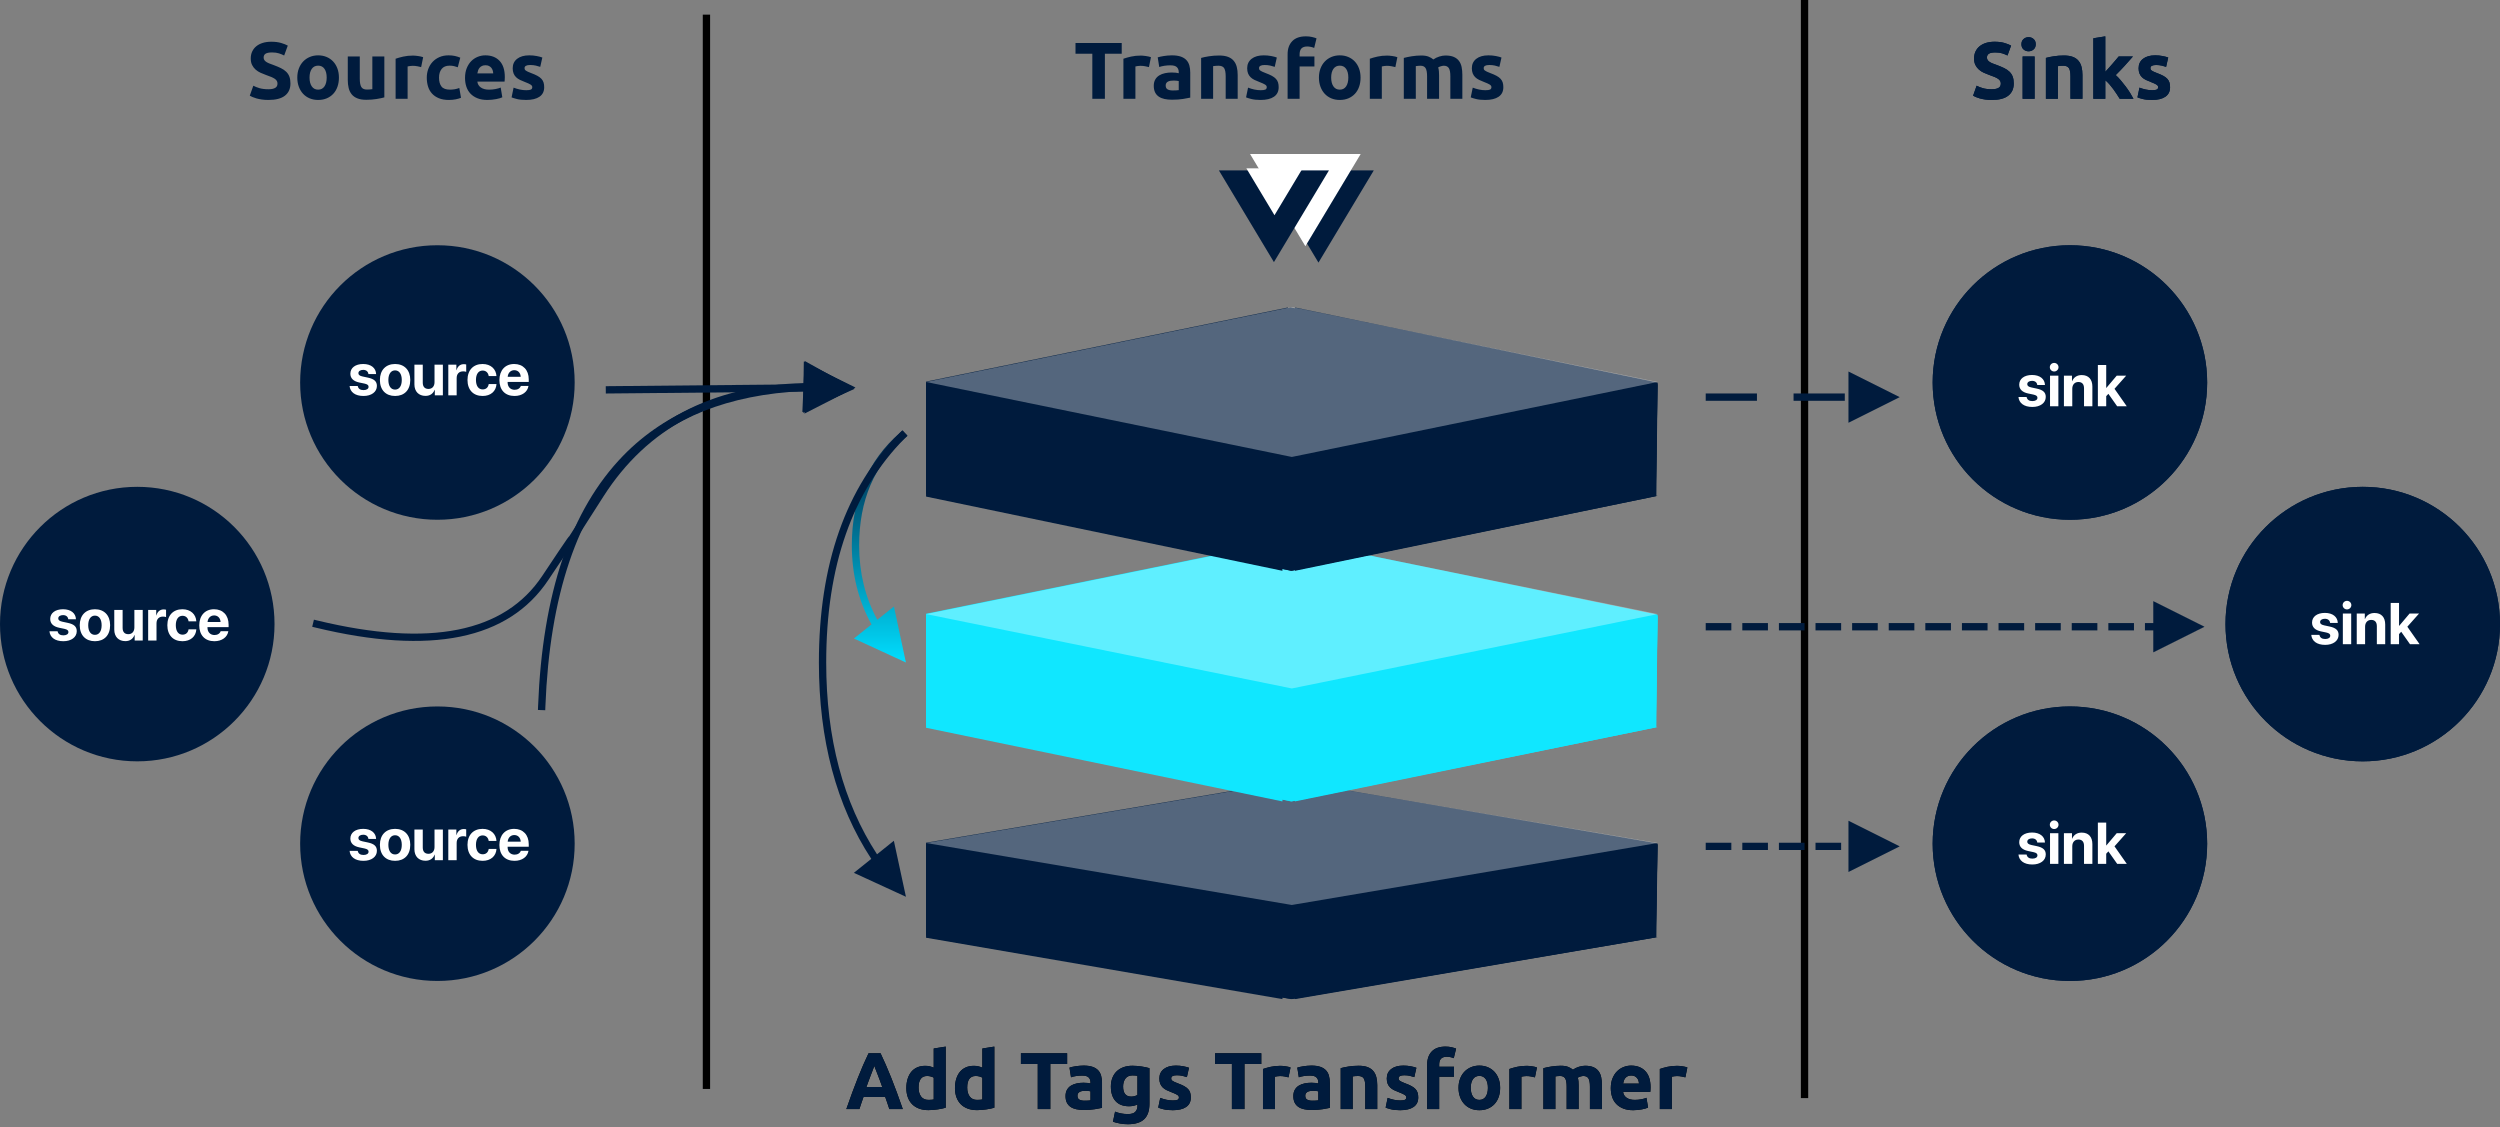 <?xml version="1.0" encoding="UTF-8"?>
<svg width="683px" height="308px" viewBox="0 0 683 308" version="1.1" xmlns="http://www.w3.org/2000/svg" xmlns:xlink="http://www.w3.org/1999/xlink">
    <rect x="0" y="0" width="683" height="308" fill="#808080" stroke="none"/>
    <!-- Generator: Sketch 57.1 (83088) - https://sketch.com -->
    <title>Untitled</title>
    <desc>Created with Sketch.</desc>
    <defs>
        <path d="M242.968,303 C242.807,302.472 242.627,301.929 242.429,301.372 C242.231,300.815 242.037,300.257 241.846,299.7 L235.906,299.7 C235.715,300.257 235.521,300.815 235.323,301.372 C235.125,301.929 234.945,302.472 234.784,303 L231.22,303 C231.792,301.357 232.335,299.839 232.848,298.446 C233.361,297.053 233.864,295.74 234.355,294.508 C234.846,293.276 235.33,292.106 235.807,290.999 C236.284,289.892 236.779,288.81 237.292,287.754 L240.57,287.754 C241.069,288.81 241.56,289.892 242.044,290.999 C242.528,292.106 243.016,293.276 243.507,294.508 C243.998,295.74 244.501,297.053 245.014,298.446 C245.527,299.839 246.07,301.357 246.642,303 L242.968,303 Z M238.854,291.208 C238.781,291.428 238.671,291.729 238.524,292.11 C238.377,292.491 238.209,292.931 238.018,293.43 C237.827,293.929 237.618,294.479 237.391,295.08 C237.164,295.681 236.933,296.312 236.698,296.972 L241.032,296.972 C240.797,296.312 240.57,295.681 240.35,295.08 C240.13,294.479 239.921,293.929 239.723,293.43 C239.525,292.931 239.353,292.491 239.206,292.11 C239.059,291.729 238.942,291.428 238.854,291.208 Z M250.954,297.126 C250.954,298.138 251.181,298.952 251.636,299.568 C252.091,300.184 252.765,300.492 253.66,300.492 C253.953,300.492 254.225,300.481 254.474,300.459 C254.723,300.437 254.929,300.411 255.09,300.382 L255.09,294.42 C254.885,294.288 254.617,294.178 254.287,294.09 C253.957,294.002 253.623,293.958 253.286,293.958 C251.731,293.958 250.954,295.014 250.954,297.126 Z M258.368,302.626 C258.075,302.714 257.737,302.798 257.356,302.879 C256.975,302.96 256.575,303.029 256.157,303.088 C255.739,303.147 255.314,303.194 254.881,303.231 C254.448,303.268 254.034,303.286 253.638,303.286 C252.685,303.286 251.834,303.147 251.086,302.868 C250.338,302.589 249.707,302.19 249.194,301.669 C248.681,301.148 248.288,300.518 248.017,299.777 C247.746,299.036 247.61,298.204 247.61,297.28 C247.61,296.341 247.727,295.494 247.962,294.739 C248.197,293.984 248.534,293.342 248.974,292.814 C249.414,292.286 249.953,291.883 250.591,291.604 C251.229,291.325 251.959,291.186 252.78,291.186 C253.235,291.186 253.642,291.23 254.001,291.318 C254.36,291.406 254.723,291.531 255.09,291.692 L255.09,286.456 L258.368,285.928 L258.368,302.626 Z M264.242,297.126 C264.242,298.138 264.469,298.952 264.924,299.568 C265.379,300.184 266.053,300.492 266.948,300.492 C267.241,300.492 267.513,300.481 267.762,300.459 C268.011,300.437 268.217,300.411 268.378,300.382 L268.378,294.42 C268.173,294.288 267.905,294.178 267.575,294.09 C267.245,294.002 266.911,293.958 266.574,293.958 C265.019,293.958 264.242,295.014 264.242,297.126 Z M271.656,302.626 C271.363,302.714 271.025,302.798 270.644,302.879 C270.263,302.96 269.863,303.029 269.445,303.088 C269.027,303.147 268.602,303.194 268.169,303.231 C267.736,303.268 267.322,303.286 266.926,303.286 C265.973,303.286 265.122,303.147 264.374,302.868 C263.626,302.589 262.995,302.19 262.482,301.669 C261.969,301.148 261.576,300.518 261.305,299.777 C261.034,299.036 260.898,298.204 260.898,297.28 C260.898,296.341 261.015,295.494 261.25,294.739 C261.485,293.984 261.822,293.342 262.262,292.814 C262.702,292.286 263.241,291.883 263.879,291.604 C264.517,291.325 265.247,291.186 266.068,291.186 C266.523,291.186 266.93,291.23 267.289,291.318 C267.648,291.406 268.011,291.531 268.378,291.692 L268.378,286.456 L271.656,285.928 L271.656,302.626 Z M291.544,287.754 L291.544,290.68 L286.946,290.68 L286.946,303 L283.514,303 L283.514,290.68 L278.916,290.68 L278.916,287.754 L291.544,287.754 Z M296.296,300.712 C296.619,300.712 296.927,300.705 297.22,300.69 C297.513,300.675 297.748,300.653 297.924,300.624 L297.924,298.138 C297.792,298.109 297.594,298.079 297.33,298.05 C297.066,298.021 296.824,298.006 296.604,298.006 C296.296,298.006 296.006,298.024 295.735,298.061 C295.464,298.098 295.225,298.167 295.02,298.27 C294.815,298.373 294.653,298.512 294.536,298.688 C294.419,298.864 294.36,299.084 294.36,299.348 C294.36,299.861 294.532,300.217 294.877,300.415 C295.222,300.613 295.695,300.712 296.296,300.712 Z M296.032,291.12 C297,291.12 297.807,291.23 298.452,291.45 C299.097,291.67 299.614,291.985 300.003,292.396 C300.392,292.807 300.667,293.305 300.828,293.892 C300.989,294.479 301.07,295.131 301.07,295.85 L301.07,302.67 C300.601,302.773 299.948,302.894 299.112,303.033 C298.276,303.172 297.264,303.242 296.076,303.242 C295.328,303.242 294.65,303.176 294.041,303.044 C293.432,302.912 292.908,302.696 292.468,302.395 C292.028,302.094 291.691,301.702 291.456,301.218 C291.221,300.734 291.104,300.14 291.104,299.436 C291.104,298.761 291.24,298.189 291.511,297.72 C291.782,297.251 292.145,296.877 292.6,296.598 C293.055,296.319 293.575,296.118 294.162,295.993 C294.749,295.868 295.357,295.806 295.988,295.806 C296.413,295.806 296.791,295.824 297.121,295.861 C297.451,295.898 297.719,295.945 297.924,296.004 L297.924,295.696 C297.924,295.139 297.755,294.691 297.418,294.354 C297.081,294.017 296.494,293.848 295.658,293.848 C295.101,293.848 294.551,293.888 294.008,293.969 C293.465,294.05 292.996,294.163 292.6,294.31 L292.182,291.67 C292.373,291.611 292.611,291.549 292.897,291.483 C293.183,291.417 293.495,291.358 293.832,291.307 C294.169,291.256 294.525,291.212 294.899,291.175 C295.273,291.138 295.651,291.12 296.032,291.12 Z M306.834,296.84 C306.834,298.673 307.575,299.59 309.056,299.59 C309.393,299.59 309.709,299.546 310.002,299.458 C310.295,299.37 310.545,299.267 310.75,299.15 L310.75,293.914 C310.589,293.885 310.398,293.859 310.178,293.837 C309.958,293.815 309.701,293.804 309.408,293.804 C308.543,293.804 307.897,294.09 307.472,294.662 C307.047,295.234 306.834,295.96 306.834,296.84 Z M314.028,301.548 C314.028,303.44 313.548,304.844 312.587,305.761 C311.626,306.678 310.141,307.136 308.132,307.136 C307.428,307.136 306.724,307.074 306.02,306.949 C305.316,306.824 304.663,306.659 304.062,306.454 L304.634,303.704 C305.147,303.909 305.686,304.071 306.251,304.188 C306.816,304.305 307.457,304.364 308.176,304.364 C309.115,304.364 309.778,304.159 310.167,303.748 C310.556,303.337 310.75,302.809 310.75,302.164 L310.75,301.746 C310.398,301.907 310.035,302.028 309.661,302.109 C309.287,302.19 308.88,302.23 308.44,302.23 C306.841,302.23 305.617,301.757 304.766,300.811 C303.915,299.865 303.49,298.541 303.49,296.84 C303.49,295.989 303.622,295.216 303.886,294.519 C304.15,293.822 304.535,293.225 305.041,292.726 C305.547,292.227 306.167,291.842 306.9,291.571 C307.633,291.3 308.462,291.164 309.386,291.164 C309.782,291.164 310.189,291.182 310.607,291.219 C311.025,291.256 311.439,291.303 311.85,291.362 C312.261,291.421 312.653,291.49 313.027,291.571 C313.401,291.652 313.735,291.736 314.028,291.824 L314.028,301.548 Z M320.43,300.646 C321.031,300.646 321.457,300.587 321.706,300.47 C321.955,300.353 322.08,300.125 322.08,299.788 C322.08,299.524 321.919,299.293 321.596,299.095 C321.273,298.897 320.782,298.673 320.122,298.424 C319.609,298.233 319.143,298.035 318.725,297.83 C318.307,297.625 317.951,297.379 317.658,297.093 C317.365,296.807 317.137,296.466 316.976,296.07 C316.815,295.674 316.734,295.197 316.734,294.64 C316.734,293.555 317.137,292.697 317.944,292.066 C318.751,291.435 319.858,291.12 321.266,291.12 C321.97,291.12 322.645,291.182 323.29,291.307 C323.935,291.432 324.449,291.567 324.83,291.714 L324.258,294.266 C323.877,294.134 323.462,294.017 323.015,293.914 C322.568,293.811 322.065,293.76 321.508,293.76 C320.481,293.76 319.968,294.046 319.968,294.618 C319.968,294.75 319.99,294.867 320.034,294.97 C320.078,295.073 320.166,295.172 320.298,295.267 C320.43,295.362 320.61,295.465 320.837,295.575 C321.064,295.685 321.354,295.806 321.706,295.938 C322.425,296.202 323.019,296.462 323.488,296.719 C323.957,296.976 324.328,297.254 324.599,297.555 C324.87,297.856 325.061,298.189 325.171,298.556 C325.281,298.923 325.336,299.348 325.336,299.832 C325.336,300.976 324.907,301.841 324.049,302.428 C323.191,303.015 321.977,303.308 320.408,303.308 C319.381,303.308 318.527,303.22 317.845,303.044 C317.163,302.868 316.69,302.721 316.426,302.604 L316.976,299.942 C317.533,300.162 318.105,300.334 318.692,300.459 C319.279,300.584 319.858,300.646 320.43,300.646 Z M344.586,287.754 L344.586,290.68 L339.988,290.68 L339.988,303 L336.556,303 L336.556,290.68 L331.958,290.68 L331.958,287.754 L344.586,287.754 Z M352.022,294.332 C351.729,294.259 351.384,294.182 350.988,294.101 C350.592,294.02 350.167,293.98 349.712,293.98 C349.507,293.98 349.261,293.998 348.975,294.035 C348.689,294.072 348.473,294.112 348.326,294.156 L348.326,303 L345.048,303 L345.048,292.044 C345.635,291.839 346.328,291.644 347.127,291.461 C347.926,291.278 348.817,291.186 349.8,291.186 C349.976,291.186 350.189,291.197 350.438,291.219 C350.687,291.241 350.937,291.27 351.186,291.307 C351.435,291.344 351.685,291.388 351.934,291.439 C352.183,291.49 352.396,291.553 352.572,291.626 L352.022,294.332 Z M358.534,300.712 C358.857,300.712 359.165,300.705 359.458,300.69 C359.751,300.675 359.986,300.653 360.162,300.624 L360.162,298.138 C360.03,298.109 359.832,298.079 359.568,298.05 C359.304,298.021 359.062,298.006 358.842,298.006 C358.534,298.006 358.244,298.024 357.973,298.061 C357.702,298.098 357.463,298.167 357.258,298.27 C357.053,298.373 356.891,298.512 356.774,298.688 C356.657,298.864 356.598,299.084 356.598,299.348 C356.598,299.861 356.77,300.217 357.115,300.415 C357.46,300.613 357.933,300.712 358.534,300.712 Z M358.27,291.12 C359.238,291.12 360.045,291.23 360.69,291.45 C361.335,291.67 361.852,291.985 362.241,292.396 C362.63,292.807 362.905,293.305 363.066,293.892 C363.227,294.479 363.308,295.131 363.308,295.85 L363.308,302.67 C362.839,302.773 362.186,302.894 361.35,303.033 C360.514,303.172 359.502,303.242 358.314,303.242 C357.566,303.242 356.888,303.176 356.279,303.044 C355.67,302.912 355.146,302.696 354.706,302.395 C354.266,302.094 353.929,301.702 353.694,301.218 C353.459,300.734 353.342,300.14 353.342,299.436 C353.342,298.761 353.478,298.189 353.749,297.72 C354.02,297.251 354.383,296.877 354.838,296.598 C355.293,296.319 355.813,296.118 356.4,295.993 C356.987,295.868 357.595,295.806 358.226,295.806 C358.651,295.806 359.029,295.824 359.359,295.861 C359.689,295.898 359.957,295.945 360.162,296.004 L360.162,295.696 C360.162,295.139 359.993,294.691 359.656,294.354 C359.319,294.017 358.732,293.848 357.896,293.848 C357.339,293.848 356.789,293.888 356.246,293.969 C355.703,294.05 355.234,294.163 354.838,294.31 L354.42,291.67 C354.611,291.611 354.849,291.549 355.135,291.483 C355.421,291.417 355.733,291.358 356.07,291.307 C356.407,291.256 356.763,291.212 357.137,291.175 C357.511,291.138 357.889,291.12 358.27,291.12 Z M366.278,291.824 C366.835,291.663 367.554,291.512 368.434,291.373 C369.314,291.234 370.238,291.164 371.206,291.164 C372.189,291.164 373.006,291.292 373.659,291.549 C374.312,291.806 374.829,292.169 375.21,292.638 C375.591,293.107 375.863,293.665 376.024,294.31 C376.185,294.955 376.266,295.674 376.266,296.466 L376.266,303 L372.988,303 L372.988,296.862 C372.988,295.806 372.849,295.058 372.57,294.618 C372.291,294.178 371.771,293.958 371.008,293.958 C370.773,293.958 370.524,293.969 370.26,293.991 C369.996,294.013 369.761,294.039 369.556,294.068 L369.556,303 L366.278,303 L366.278,291.824 Z M382.558,300.646 C383.159,300.646 383.585,300.587 383.834,300.47 C384.083,300.353 384.208,300.125 384.208,299.788 C384.208,299.524 384.047,299.293 383.724,299.095 C383.401,298.897 382.91,298.673 382.25,298.424 C381.737,298.233 381.271,298.035 380.853,297.83 C380.435,297.625 380.079,297.379 379.786,297.093 C379.493,296.807 379.265,296.466 379.104,296.07 C378.943,295.674 378.862,295.197 378.862,294.64 C378.862,293.555 379.265,292.697 380.072,292.066 C380.879,291.435 381.986,291.12 383.394,291.12 C384.098,291.12 384.773,291.182 385.418,291.307 C386.063,291.432 386.577,291.567 386.958,291.714 L386.386,294.266 C386.005,294.134 385.59,294.017 385.143,293.914 C384.696,293.811 384.193,293.76 383.636,293.76 C382.609,293.76 382.096,294.046 382.096,294.618 C382.096,294.75 382.118,294.867 382.162,294.97 C382.206,295.073 382.294,295.172 382.426,295.267 C382.558,295.362 382.738,295.465 382.965,295.575 C383.192,295.685 383.482,295.806 383.834,295.938 C384.553,296.202 385.147,296.462 385.616,296.719 C386.085,296.976 386.456,297.254 386.727,297.555 C386.998,297.856 387.189,298.189 387.299,298.556 C387.409,298.923 387.464,299.348 387.464,299.832 C387.464,300.976 387.035,301.841 386.177,302.428 C385.319,303.015 384.105,303.308 382.536,303.308 C381.509,303.308 380.655,303.22 379.973,303.044 C379.291,302.868 378.818,302.721 378.554,302.604 L379.104,299.942 C379.661,300.162 380.233,300.334 380.82,300.459 C381.407,300.584 381.986,300.646 382.558,300.646 Z M394.922,285.928 C395.538,285.928 396.103,285.99 396.616,286.115 C397.129,286.24 397.525,286.361 397.804,286.478 L397.166,289.096 C396.873,288.964 396.554,288.865 396.209,288.799 C395.864,288.733 395.545,288.7 395.252,288.7 C394.856,288.7 394.522,288.755 394.251,288.865 C393.98,288.975 393.767,289.125 393.613,289.316 C393.459,289.507 393.349,289.734 393.283,289.998 C393.217,290.262 393.184,290.548 393.184,290.856 L393.184,291.428 L397.232,291.428 L397.232,294.156 L393.184,294.156 L393.184,303 L389.906,303 L389.906,290.812 C389.906,289.316 390.328,288.128 391.171,287.248 C392.014,286.368 393.265,285.928 394.922,285.928 Z M409.838,297.192 C409.838,298.101 409.706,298.934 409.442,299.689 C409.178,300.444 408.797,301.09 408.298,301.625 C407.799,302.16 407.202,302.575 406.505,302.868 C405.808,303.161 405.027,303.308 404.162,303.308 C403.311,303.308 402.538,303.161 401.841,302.868 C401.144,302.575 400.547,302.16 400.048,301.625 C399.549,301.09 399.161,300.444 398.882,299.689 C398.603,298.934 398.464,298.101 398.464,297.192 C398.464,296.283 398.607,295.454 398.893,294.706 C399.179,293.958 399.575,293.32 400.081,292.792 C400.587,292.264 401.188,291.853 401.885,291.56 C402.582,291.267 403.341,291.12 404.162,291.12 C404.998,291.12 405.764,291.267 406.461,291.56 C407.158,291.853 407.755,292.264 408.254,292.792 C408.753,293.32 409.141,293.958 409.42,294.706 C409.699,295.454 409.838,296.283 409.838,297.192 Z M406.494,297.192 C406.494,296.18 406.292,295.384 405.889,294.805 C405.486,294.226 404.91,293.936 404.162,293.936 C403.414,293.936 402.835,294.226 402.424,294.805 C402.013,295.384 401.808,296.18 401.808,297.192 C401.808,298.204 402.013,299.007 402.424,299.601 C402.835,300.195 403.414,300.492 404.162,300.492 C404.91,300.492 405.486,300.195 405.889,299.601 C406.292,299.007 406.494,298.204 406.494,297.192 Z M419.342,294.332 C419.049,294.259 418.704,294.182 418.308,294.101 C417.912,294.02 417.487,293.98 417.032,293.98 C416.827,293.98 416.581,293.998 416.295,294.035 C416.009,294.072 415.793,294.112 415.646,294.156 L415.646,303 L412.368,303 L412.368,292.044 C412.955,291.839 413.648,291.644 414.447,291.461 C415.246,291.278 416.137,291.186 417.12,291.186 C417.296,291.186 417.509,291.197 417.758,291.219 C418.007,291.241 418.257,291.27 418.506,291.307 C418.755,291.344 419.005,291.388 419.254,291.439 C419.503,291.49 419.716,291.553 419.892,291.626 L419.342,294.332 Z M428.01,296.862 C428.01,295.806 427.874,295.058 427.603,294.618 C427.332,294.178 426.866,293.958 426.206,293.958 C426.001,293.958 425.788,293.969 425.568,293.991 C425.348,294.013 425.135,294.039 424.93,294.068 L424.93,303 L421.652,303 L421.652,291.824 C421.931,291.751 422.257,291.674 422.631,291.593 C423.005,291.512 423.401,291.439 423.819,291.373 C424.237,291.307 424.666,291.256 425.106,291.219 C425.546,291.182 425.979,291.164 426.404,291.164 C427.24,291.164 427.918,291.27 428.439,291.483 C428.96,291.696 429.389,291.949 429.726,292.242 C430.195,291.905 430.734,291.641 431.343,291.45 C431.952,291.259 432.513,291.164 433.026,291.164 C433.95,291.164 434.709,291.292 435.303,291.549 C435.897,291.806 436.37,292.169 436.722,292.638 C437.074,293.107 437.316,293.665 437.448,294.31 C437.58,294.955 437.646,295.674 437.646,296.466 L437.646,303 L434.368,303 L434.368,296.862 C434.368,295.806 434.232,295.058 433.961,294.618 C433.69,294.178 433.224,293.958 432.564,293.958 C432.388,293.958 432.142,294.002 431.827,294.09 C431.512,294.178 431.251,294.288 431.046,294.42 C431.149,294.757 431.215,295.113 431.244,295.487 C431.273,295.861 431.288,296.261 431.288,296.686 L431.288,303 L428.01,303 L428.01,296.862 Z M440.066,297.302 C440.066,296.275 440.224,295.377 440.539,294.607 C440.854,293.837 441.269,293.195 441.782,292.682 C442.295,292.169 442.886,291.78 443.553,291.516 C444.22,291.252 444.906,291.12 445.61,291.12 C447.253,291.12 448.551,291.622 449.504,292.627 C450.457,293.632 450.934,295.109 450.934,297.06 C450.934,297.251 450.927,297.46 450.912,297.687 C450.897,297.914 450.883,298.116 450.868,298.292 L443.432,298.292 C443.505,298.967 443.821,299.502 444.378,299.898 C444.935,300.294 445.683,300.492 446.622,300.492 C447.223,300.492 447.814,300.437 448.393,300.327 C448.972,300.217 449.445,300.081 449.812,299.92 L450.252,302.582 C450.076,302.67 449.841,302.758 449.548,302.846 C449.255,302.934 448.928,303.011 448.569,303.077 C448.21,303.143 447.825,303.198 447.414,303.242 C447.003,303.286 446.593,303.308 446.182,303.308 C445.141,303.308 444.235,303.154 443.465,302.846 C442.695,302.538 442.057,302.116 441.551,301.581 C441.045,301.046 440.671,300.411 440.429,299.678 C440.187,298.945 440.066,298.153 440.066,297.302 Z M447.766,296.048 C447.751,295.769 447.704,295.498 447.623,295.234 C447.542,294.97 447.418,294.735 447.249,294.53 C447.08,294.325 446.868,294.156 446.611,294.024 C446.354,293.892 446.035,293.826 445.654,293.826 C445.287,293.826 444.972,293.888 444.708,294.013 C444.444,294.138 444.224,294.303 444.048,294.508 C443.872,294.713 443.736,294.952 443.641,295.223 C443.546,295.494 443.476,295.769 443.432,296.048 L447.766,296.048 Z M460.438,294.332 C460.145,294.259 459.8,294.182 459.404,294.101 C459.008,294.02 458.583,293.98 458.128,293.98 C457.923,293.98 457.677,293.998 457.391,294.035 C457.105,294.072 456.889,294.112 456.742,294.156 L456.742,303 L453.464,303 L453.464,292.044 C454.051,291.839 454.744,291.644 455.543,291.461 C456.342,291.278 457.233,291.186 458.216,291.186 C458.392,291.186 458.605,291.197 458.854,291.219 C459.103,291.241 459.353,291.27 459.602,291.307 C459.851,291.344 460.101,291.388 460.35,291.439 C460.599,291.49 460.812,291.553 460.988,291.626 L460.438,294.332 Z" id="path-1"></path>
        <linearGradient x1="50%" y1="100%" x2="50%" y2="3.061617e-15%" id="linearGradient-2">
            <stop stop-color="#00DEFF" offset="0%"></stop>
            <stop stop-color="#001B3D" offset="100%"></stop>
        </linearGradient>
        <linearGradient x1="16.305%" y1="58.465%" x2="79.052%" y2="39.153%" id="linearGradient-3">
            <stop stop-color="#001B3D" offset="0%"></stop>
            <stop stop-color="#001B3D" offset="100%"></stop>
        </linearGradient>
    </defs>
    <g id="Page-1" stroke="none" stroke-width="1" fill="none" fill-rule="evenodd">
        <g id="add_fields-transform" fill-rule="nonzero">
            <g id="Sinks" transform="translate(528, 9)">
                <g id="Sink-3" transform="translate(0, 184)">
                    <circle id="Oval-Copy" fill="#001B3D" cx="37.5" cy="37.5" r="37.5"></circle>
                    <path d="M23.652,37.086 C23.652,35.492 25.027,34.445 27.16,34.445 C29.309,34.445 30.637,35.547 30.684,37.188 L28.582,37.188 C28.512,36.508 28.004,36.047 27.16,36.047 C26.371,36.047 25.848,36.406 25.848,36.961 C25.848,37.391 26.16,37.68 27.004,37.859 L28.434,38.164 C30.184,38.531 30.902,39.219 30.902,40.445 C30.902,42.094 29.395,43.18 27.238,43.18 C24.926,43.18 23.59,42.102 23.441,40.453 L25.668,40.453 C25.809,41.188 26.332,41.578 27.238,41.578 C28.098,41.578 28.629,41.227 28.629,40.68 C28.629,40.234 28.34,39.984 27.52,39.797 L26.09,39.5 C24.473,39.156 23.652,38.344 23.652,37.086 Z M32.066,43 L32.066,34.625 L34.348,34.625 L34.348,43 L32.066,43 Z M33.199,33.492 C32.535,33.492 32.012,32.961 32.012,32.32 C32.012,31.672 32.535,31.148 33.199,31.148 C33.863,31.148 34.387,31.672 34.387,32.32 C34.387,32.961 33.863,33.492 33.199,33.492 Z M35.863,43 L35.863,34.625 L38.066,34.625 L38.066,36.117 L38.113,36.117 C38.559,35.078 39.441,34.469 40.73,34.469 C42.59,34.469 43.637,35.641 43.637,37.602 L43.637,43 L41.355,43 L41.355,38.078 C41.355,36.984 40.84,36.359 39.816,36.359 C38.793,36.359 38.145,37.109 38.145,38.195 L38.145,43 L35.863,43 Z M47.449,37.984 L50.293,34.625 L52.879,34.625 L49.684,38.219 L53.035,43 L50.41,43 L48.012,39.594 L47.418,40.234 L47.418,43 L45.137,43 L45.137,31.727 L47.418,31.727 L47.418,37.984 L47.449,37.984 Z" id="sink" fill="#FFFFFF"></path>
                </g>
                <g id="Sink-2" transform="translate(80, 124)">
                    <circle id="Oval-Copy" fill="#001B3D" cx="37.5" cy="37.5" r="37.5"></circle>
                    <path d="M23.652,37.086 C23.652,35.492 25.027,34.445 27.16,34.445 C29.309,34.445 30.637,35.547 30.684,37.188 L28.582,37.188 C28.512,36.508 28.004,36.047 27.16,36.047 C26.371,36.047 25.848,36.406 25.848,36.961 C25.848,37.391 26.16,37.68 27.004,37.859 L28.434,38.164 C30.184,38.531 30.902,39.219 30.902,40.445 C30.902,42.094 29.395,43.18 27.238,43.18 C24.926,43.18 23.59,42.102 23.441,40.453 L25.668,40.453 C25.809,41.188 26.332,41.578 27.238,41.578 C28.098,41.578 28.629,41.227 28.629,40.68 C28.629,40.234 28.34,39.984 27.52,39.797 L26.09,39.5 C24.473,39.156 23.652,38.344 23.652,37.086 Z M32.066,43 L32.066,34.625 L34.348,34.625 L34.348,43 L32.066,43 Z M33.199,33.492 C32.535,33.492 32.012,32.961 32.012,32.32 C32.012,31.672 32.535,31.148 33.199,31.148 C33.863,31.148 34.387,31.672 34.387,32.32 C34.387,32.961 33.863,33.492 33.199,33.492 Z M35.863,43 L35.863,34.625 L38.066,34.625 L38.066,36.117 L38.113,36.117 C38.559,35.078 39.441,34.469 40.73,34.469 C42.59,34.469 43.637,35.641 43.637,37.602 L43.637,43 L41.355,43 L41.355,38.078 C41.355,36.984 40.84,36.359 39.816,36.359 C38.793,36.359 38.145,37.109 38.145,38.195 L38.145,43 L35.863,43 Z M47.449,37.984 L50.293,34.625 L52.879,34.625 L49.684,38.219 L53.035,43 L50.41,43 L48.012,39.594 L47.418,40.234 L47.418,43 L45.137,43 L45.137,31.727 L47.418,31.727 L47.418,37.984 L47.449,37.984 Z" id="sink" fill="#FFFFFF"></path>
                </g>
                <g id="Sink-1" transform="translate(0, 58)">
                    <circle id="Oval-Copy-2" fill="#001B3D" cx="37.5" cy="37.5" r="37.5"></circle>
                    <path d="M23.652,38.086 C23.652,36.492 25.027,35.445 27.16,35.445 C29.309,35.445 30.637,36.547 30.684,38.188 L28.582,38.188 C28.512,37.508 28.004,37.047 27.16,37.047 C26.371,37.047 25.848,37.406 25.848,37.961 C25.848,38.391 26.16,38.68 27.004,38.859 L28.434,39.164 C30.184,39.531 30.902,40.219 30.902,41.445 C30.902,43.094 29.395,44.18 27.238,44.18 C24.926,44.18 23.59,43.102 23.441,41.453 L25.668,41.453 C25.809,42.188 26.332,42.578 27.238,42.578 C28.098,42.578 28.629,42.227 28.629,41.68 C28.629,41.234 28.34,40.984 27.52,40.797 L26.09,40.5 C24.473,40.156 23.652,39.344 23.652,38.086 Z M32.066,44 L32.066,35.625 L34.348,35.625 L34.348,44 L32.066,44 Z M33.199,34.492 C32.535,34.492 32.012,33.961 32.012,33.32 C32.012,32.672 32.535,32.148 33.199,32.148 C33.863,32.148 34.387,32.672 34.387,33.32 C34.387,33.961 33.863,34.492 33.199,34.492 Z M35.863,44 L35.863,35.625 L38.066,35.625 L38.066,37.117 L38.113,37.117 C38.559,36.078 39.441,35.469 40.73,35.469 C42.59,35.469 43.637,36.641 43.637,38.602 L43.637,44 L41.355,44 L41.355,39.078 C41.355,37.984 40.84,37.359 39.816,37.359 C38.793,37.359 38.145,38.109 38.145,39.195 L38.145,44 L35.863,44 Z M47.449,38.984 L50.293,35.625 L52.879,35.625 L49.684,39.219 L53.035,44 L50.41,44 L48.012,40.594 L47.418,41.234 L47.418,44 L45.137,44 L45.137,32.727 L47.418,32.727 L47.418,38.984 L47.449,38.984 Z" id="sink" fill="#FFFFFF"></path>
                </g>
                <path d="M16.154,15.382 C16.638,15.382 17.038,15.342 17.353,15.261 C17.668,15.18 17.921,15.07 18.112,14.931 C18.303,14.792 18.435,14.627 18.508,14.436 C18.581,14.245 18.618,14.033 18.618,13.798 C18.618,13.299 18.383,12.885 17.914,12.555 C17.445,12.225 16.638,11.869 15.494,11.488 C14.995,11.312 14.497,11.11 13.998,10.883 C13.499,10.656 13.052,10.37 12.656,10.025 C12.26,9.68 11.937,9.262 11.688,8.771 C11.439,8.28 11.314,7.682 11.314,6.978 C11.314,6.274 11.446,5.64 11.71,5.075 C11.974,4.51 12.348,4.03 12.832,3.634 C13.316,3.238 13.903,2.934 14.592,2.721 C15.281,2.508 16.059,2.402 16.924,2.402 C17.951,2.402 18.838,2.512 19.586,2.732 C20.334,2.952 20.95,3.194 21.434,3.458 L20.444,6.164 C20.019,5.944 19.546,5.75 19.025,5.581 C18.504,5.412 17.877,5.328 17.144,5.328 C16.323,5.328 15.732,5.442 15.373,5.669 C15.014,5.896 14.834,6.245 14.834,6.714 C14.834,6.993 14.9,7.227 15.032,7.418 C15.164,7.609 15.351,7.781 15.593,7.935 C15.835,8.089 16.114,8.228 16.429,8.353 C16.744,8.478 17.093,8.606 17.474,8.738 C18.266,9.031 18.955,9.321 19.542,9.607 C20.129,9.893 20.616,10.227 21.005,10.608 C21.394,10.989 21.683,11.437 21.874,11.95 C22.065,12.463 22.16,13.087 22.16,13.82 C22.16,15.243 21.661,16.346 20.664,17.131 C19.667,17.916 18.163,18.308 16.154,18.308 C15.479,18.308 14.871,18.268 14.328,18.187 C13.785,18.106 13.305,18.007 12.887,17.89 C12.469,17.773 12.11,17.648 11.809,17.516 C11.508,17.384 11.255,17.259 11.05,17.142 L12.018,14.414 C12.473,14.663 13.034,14.887 13.701,15.085 C14.368,15.283 15.186,15.382 16.154,15.382 Z M27.858,18 L24.58,18 L24.58,6.428 L27.858,6.428 L27.858,18 Z M28.166,3.084 C28.166,3.685 27.972,4.158 27.583,4.503 C27.194,4.848 26.736,5.02 26.208,5.02 C25.68,5.02 25.222,4.848 24.833,4.503 C24.444,4.158 24.25,3.685 24.25,3.084 C24.25,2.483 24.444,2.01 24.833,1.665 C25.222,1.32 25.68,1.148 26.208,1.148 C26.736,1.148 27.194,1.32 27.583,1.665 C27.972,2.01 28.166,2.483 28.166,3.084 Z M30.938,6.824 C31.495,6.663 32.214,6.512 33.094,6.373 C33.974,6.234 34.898,6.164 35.866,6.164 C36.849,6.164 37.666,6.292 38.319,6.549 C38.972,6.806 39.489,7.169 39.87,7.638 C40.251,8.107 40.523,8.665 40.684,9.31 C40.845,9.955 40.926,10.674 40.926,11.466 L40.926,18 L37.648,18 L37.648,11.862 C37.648,10.806 37.509,10.058 37.23,9.618 C36.951,9.178 36.431,8.958 35.668,8.958 C35.433,8.958 35.184,8.969 34.92,8.991 C34.656,9.013 34.421,9.039 34.216,9.068 L34.216,18 L30.938,18 L30.938,6.824 Z M47.174,10.608 C47.497,10.256 47.83,9.889 48.175,9.508 C48.52,9.127 48.853,8.749 49.176,8.375 C49.499,8.001 49.803,7.645 50.089,7.308 C50.375,6.971 50.621,6.677 50.826,6.428 L54.72,6.428 C53.943,7.323 53.184,8.177 52.443,8.991 C51.702,9.805 50.892,10.645 50.012,11.51 C50.452,11.906 50.907,12.379 51.376,12.929 C51.845,13.479 52.3,14.047 52.74,14.634 C53.18,15.221 53.583,15.807 53.95,16.394 C54.317,16.981 54.625,17.516 54.874,18 L51.112,18 C50.877,17.619 50.61,17.197 50.309,16.735 C50.008,16.273 49.689,15.811 49.352,15.349 C49.015,14.887 48.659,14.443 48.285,14.018 C47.911,13.593 47.541,13.233 47.174,12.94 L47.174,18 L43.896,18 L43.896,1.456 L47.174,0.928 L47.174,10.608 Z M59.956,15.646 C60.557,15.646 60.983,15.587 61.232,15.47 C61.481,15.353 61.606,15.125 61.606,14.788 C61.606,14.524 61.445,14.293 61.122,14.095 C60.799,13.897 60.308,13.673 59.648,13.424 C59.135,13.233 58.669,13.035 58.251,12.83 C57.833,12.625 57.477,12.379 57.184,12.093 C56.891,11.807 56.663,11.466 56.502,11.07 C56.341,10.674 56.26,10.197 56.26,9.64 C56.26,8.555 56.663,7.697 57.47,7.066 C58.277,6.435 59.384,6.12 60.792,6.12 C61.496,6.12 62.171,6.182 62.816,6.307 C63.461,6.432 63.975,6.567 64.356,6.714 L63.784,9.266 C63.403,9.134 62.988,9.017 62.541,8.914 C62.094,8.811 61.591,8.76 61.034,8.76 C60.007,8.76 59.494,9.046 59.494,9.618 C59.494,9.75 59.516,9.867 59.56,9.97 C59.604,10.073 59.692,10.172 59.824,10.267 C59.956,10.362 60.136,10.465 60.363,10.575 C60.59,10.685 60.88,10.806 61.232,10.938 C61.951,11.202 62.545,11.462 63.014,11.719 C63.483,11.976 63.854,12.254 64.125,12.555 C64.396,12.856 64.587,13.189 64.697,13.556 C64.807,13.923 64.862,14.348 64.862,14.832 C64.862,15.976 64.433,16.841 63.575,17.428 C62.717,18.015 61.503,18.308 59.934,18.308 C58.907,18.308 58.053,18.22 57.371,18.044 C56.689,17.868 56.216,17.721 55.952,17.604 L56.502,14.942 C57.059,15.162 57.631,15.334 58.218,15.459 C58.805,15.584 59.384,15.646 59.956,15.646 Z" id="Shape" fill="#001B3D"></path>
            </g>
            <g id="Sinks" transform="translate(528, 9)">
                <g id="Sink-3" transform="translate(0, 184)">
                    <circle id="Oval-Copy" fill="#001B3D" cx="37.5" cy="37.5" r="37.5"></circle>
                    <path d="M23.652,37.086 C23.652,35.492 25.027,34.445 27.16,34.445 C29.309,34.445 30.637,35.547 30.684,37.188 L28.582,37.188 C28.512,36.508 28.004,36.047 27.16,36.047 C26.371,36.047 25.848,36.406 25.848,36.961 C25.848,37.391 26.16,37.68 27.004,37.859 L28.434,38.164 C30.184,38.531 30.902,39.219 30.902,40.445 C30.902,42.094 29.395,43.18 27.238,43.18 C24.926,43.18 23.59,42.102 23.441,40.453 L25.668,40.453 C25.809,41.188 26.332,41.578 27.238,41.578 C28.098,41.578 28.629,41.227 28.629,40.68 C28.629,40.234 28.34,39.984 27.52,39.797 L26.09,39.5 C24.473,39.156 23.652,38.344 23.652,37.086 Z M32.066,43 L32.066,34.625 L34.348,34.625 L34.348,43 L32.066,43 Z M33.199,33.492 C32.535,33.492 32.012,32.961 32.012,32.32 C32.012,31.672 32.535,31.148 33.199,31.148 C33.863,31.148 34.387,31.672 34.387,32.32 C34.387,32.961 33.863,33.492 33.199,33.492 Z M35.863,43 L35.863,34.625 L38.066,34.625 L38.066,36.117 L38.113,36.117 C38.559,35.078 39.441,34.469 40.73,34.469 C42.59,34.469 43.637,35.641 43.637,37.602 L43.637,43 L41.355,43 L41.355,38.078 C41.355,36.984 40.84,36.359 39.816,36.359 C38.793,36.359 38.145,37.109 38.145,38.195 L38.145,43 L35.863,43 Z M47.449,37.984 L50.293,34.625 L52.879,34.625 L49.684,38.219 L53.035,43 L50.41,43 L48.012,39.594 L47.418,40.234 L47.418,43 L45.137,43 L45.137,31.727 L47.418,31.727 L47.418,37.984 L47.449,37.984 Z" id="sink" fill="#FFFFFF"></path>
                </g>
                <g id="Sink-2" transform="translate(80, 124)">
                    <circle id="Oval-Copy" fill="#001B3D" cx="37.5" cy="37.5" r="37.5"></circle>
                    <path d="M23.652,37.086 C23.652,35.492 25.027,34.445 27.16,34.445 C29.309,34.445 30.637,35.547 30.684,37.188 L28.582,37.188 C28.512,36.508 28.004,36.047 27.16,36.047 C26.371,36.047 25.848,36.406 25.848,36.961 C25.848,37.391 26.16,37.68 27.004,37.859 L28.434,38.164 C30.184,38.531 30.902,39.219 30.902,40.445 C30.902,42.094 29.395,43.18 27.238,43.18 C24.926,43.18 23.59,42.102 23.441,40.453 L25.668,40.453 C25.809,41.188 26.332,41.578 27.238,41.578 C28.098,41.578 28.629,41.227 28.629,40.68 C28.629,40.234 28.34,39.984 27.52,39.797 L26.09,39.5 C24.473,39.156 23.652,38.344 23.652,37.086 Z M32.066,43 L32.066,34.625 L34.348,34.625 L34.348,43 L32.066,43 Z M33.199,33.492 C32.535,33.492 32.012,32.961 32.012,32.32 C32.012,31.672 32.535,31.148 33.199,31.148 C33.863,31.148 34.387,31.672 34.387,32.32 C34.387,32.961 33.863,33.492 33.199,33.492 Z M35.863,43 L35.863,34.625 L38.066,34.625 L38.066,36.117 L38.113,36.117 C38.559,35.078 39.441,34.469 40.73,34.469 C42.59,34.469 43.637,35.641 43.637,37.602 L43.637,43 L41.355,43 L41.355,38.078 C41.355,36.984 40.84,36.359 39.816,36.359 C38.793,36.359 38.145,37.109 38.145,38.195 L38.145,43 L35.863,43 Z M47.449,37.984 L50.293,34.625 L52.879,34.625 L49.684,38.219 L53.035,43 L50.41,43 L48.012,39.594 L47.418,40.234 L47.418,43 L45.137,43 L45.137,31.727 L47.418,31.727 L47.418,37.984 L47.449,37.984 Z" id="sink" fill="#FFFFFF"></path>
                </g>
                <g id="Sink-1" transform="translate(0, 58)">
                    <circle id="Oval-Copy-2" fill="#001B3D" cx="37.5" cy="37.5" r="37.5"></circle>
                    <path d="M23.652,38.086 C23.652,36.492 25.027,35.445 27.16,35.445 C29.309,35.445 30.637,36.547 30.684,38.188 L28.582,38.188 C28.512,37.508 28.004,37.047 27.16,37.047 C26.371,37.047 25.848,37.406 25.848,37.961 C25.848,38.391 26.16,38.68 27.004,38.859 L28.434,39.164 C30.184,39.531 30.902,40.219 30.902,41.445 C30.902,43.094 29.395,44.18 27.238,44.18 C24.926,44.18 23.59,43.102 23.441,41.453 L25.668,41.453 C25.809,42.188 26.332,42.578 27.238,42.578 C28.098,42.578 28.629,42.227 28.629,41.68 C28.629,41.234 28.34,40.984 27.52,40.797 L26.09,40.5 C24.473,40.156 23.652,39.344 23.652,38.086 Z M32.066,44 L32.066,35.625 L34.348,35.625 L34.348,44 L32.066,44 Z M33.199,34.492 C32.535,34.492 32.012,33.961 32.012,33.32 C32.012,32.672 32.535,32.148 33.199,32.148 C33.863,32.148 34.387,32.672 34.387,33.32 C34.387,33.961 33.863,34.492 33.199,34.492 Z M35.863,44 L35.863,35.625 L38.066,35.625 L38.066,37.117 L38.113,37.117 C38.559,36.078 39.441,35.469 40.73,35.469 C42.59,35.469 43.637,36.641 43.637,38.602 L43.637,44 L41.355,44 L41.355,39.078 C41.355,37.984 40.84,37.359 39.816,37.359 C38.793,37.359 38.145,38.109 38.145,39.195 L38.145,44 L35.863,44 Z M47.449,38.984 L50.293,35.625 L52.879,35.625 L49.684,39.219 L53.035,44 L50.41,44 L48.012,40.594 L47.418,41.234 L47.418,44 L45.137,44 L45.137,32.727 L47.418,32.727 L47.418,38.984 L47.449,38.984 Z" id="sink" fill="#FFFFFF"></path>
                </g>
                <path d="M16.154,15.382 C16.638,15.382 17.038,15.342 17.353,15.261 C17.668,15.18 17.921,15.07 18.112,14.931 C18.303,14.792 18.435,14.627 18.508,14.436 C18.581,14.245 18.618,14.033 18.618,13.798 C18.618,13.299 18.383,12.885 17.914,12.555 C17.445,12.225 16.638,11.869 15.494,11.488 C14.995,11.312 14.497,11.11 13.998,10.883 C13.499,10.656 13.052,10.37 12.656,10.025 C12.26,9.68 11.937,9.262 11.688,8.771 C11.439,8.28 11.314,7.682 11.314,6.978 C11.314,6.274 11.446,5.64 11.71,5.075 C11.974,4.51 12.348,4.03 12.832,3.634 C13.316,3.238 13.903,2.934 14.592,2.721 C15.281,2.508 16.059,2.402 16.924,2.402 C17.951,2.402 18.838,2.512 19.586,2.732 C20.334,2.952 20.95,3.194 21.434,3.458 L20.444,6.164 C20.019,5.944 19.546,5.75 19.025,5.581 C18.504,5.412 17.877,5.328 17.144,5.328 C16.323,5.328 15.732,5.442 15.373,5.669 C15.014,5.896 14.834,6.245 14.834,6.714 C14.834,6.993 14.9,7.227 15.032,7.418 C15.164,7.609 15.351,7.781 15.593,7.935 C15.835,8.089 16.114,8.228 16.429,8.353 C16.744,8.478 17.093,8.606 17.474,8.738 C18.266,9.031 18.955,9.321 19.542,9.607 C20.129,9.893 20.616,10.227 21.005,10.608 C21.394,10.989 21.683,11.437 21.874,11.95 C22.065,12.463 22.16,13.087 22.16,13.82 C22.16,15.243 21.661,16.346 20.664,17.131 C19.667,17.916 18.163,18.308 16.154,18.308 C15.479,18.308 14.871,18.268 14.328,18.187 C13.785,18.106 13.305,18.007 12.887,17.89 C12.469,17.773 12.11,17.648 11.809,17.516 C11.508,17.384 11.255,17.259 11.05,17.142 L12.018,14.414 C12.473,14.663 13.034,14.887 13.701,15.085 C14.368,15.283 15.186,15.382 16.154,15.382 Z M27.858,18 L24.58,18 L24.58,6.428 L27.858,6.428 L27.858,18 Z M28.166,3.084 C28.166,3.685 27.972,4.158 27.583,4.503 C27.194,4.848 26.736,5.02 26.208,5.02 C25.68,5.02 25.222,4.848 24.833,4.503 C24.444,4.158 24.25,3.685 24.25,3.084 C24.25,2.483 24.444,2.01 24.833,1.665 C25.222,1.32 25.68,1.148 26.208,1.148 C26.736,1.148 27.194,1.32 27.583,1.665 C27.972,2.01 28.166,2.483 28.166,3.084 Z M30.938,6.824 C31.495,6.663 32.214,6.512 33.094,6.373 C33.974,6.234 34.898,6.164 35.866,6.164 C36.849,6.164 37.666,6.292 38.319,6.549 C38.972,6.806 39.489,7.169 39.87,7.638 C40.251,8.107 40.523,8.665 40.684,9.31 C40.845,9.955 40.926,10.674 40.926,11.466 L40.926,18 L37.648,18 L37.648,11.862 C37.648,10.806 37.509,10.058 37.23,9.618 C36.951,9.178 36.431,8.958 35.668,8.958 C35.433,8.958 35.184,8.969 34.92,8.991 C34.656,9.013 34.421,9.039 34.216,9.068 L34.216,18 L30.938,18 L30.938,6.824 Z M47.174,10.608 C47.497,10.256 47.83,9.889 48.175,9.508 C48.52,9.127 48.853,8.749 49.176,8.375 C49.499,8.001 49.803,7.645 50.089,7.308 C50.375,6.971 50.621,6.677 50.826,6.428 L54.72,6.428 C53.943,7.323 53.184,8.177 52.443,8.991 C51.702,9.805 50.892,10.645 50.012,11.51 C50.452,11.906 50.907,12.379 51.376,12.929 C51.845,13.479 52.3,14.047 52.74,14.634 C53.18,15.221 53.583,15.807 53.95,16.394 C54.317,16.981 54.625,17.516 54.874,18 L51.112,18 C50.877,17.619 50.61,17.197 50.309,16.735 C50.008,16.273 49.689,15.811 49.352,15.349 C49.015,14.887 48.659,14.443 48.285,14.018 C47.911,13.593 47.541,13.233 47.174,12.94 L47.174,18 L43.896,18 L43.896,1.456 L47.174,0.928 L47.174,10.608 Z M59.956,15.646 C60.557,15.646 60.983,15.587 61.232,15.47 C61.481,15.353 61.606,15.125 61.606,14.788 C61.606,14.524 61.445,14.293 61.122,14.095 C60.799,13.897 60.308,13.673 59.648,13.424 C59.135,13.233 58.669,13.035 58.251,12.83 C57.833,12.625 57.477,12.379 57.184,12.093 C56.891,11.807 56.663,11.466 56.502,11.07 C56.341,10.674 56.26,10.197 56.26,9.64 C56.26,8.555 56.663,7.697 57.47,7.066 C58.277,6.435 59.384,6.12 60.792,6.12 C61.496,6.12 62.171,6.182 62.816,6.307 C63.461,6.432 63.975,6.567 64.356,6.714 L63.784,9.266 C63.403,9.134 62.988,9.017 62.541,8.914 C62.094,8.811 61.591,8.76 61.034,8.76 C60.007,8.76 59.494,9.046 59.494,9.618 C59.494,9.75 59.516,9.867 59.56,9.97 C59.604,10.073 59.692,10.172 59.824,10.267 C59.956,10.362 60.136,10.465 60.363,10.575 C60.59,10.685 60.88,10.806 61.232,10.938 C61.951,11.202 62.545,11.462 63.014,11.719 C63.483,11.976 63.854,12.254 64.125,12.555 C64.396,12.856 64.587,13.189 64.697,13.556 C64.807,13.923 64.862,14.348 64.862,14.832 C64.862,15.976 64.433,16.841 63.575,17.428 C62.717,18.015 61.503,18.308 59.934,18.308 C58.907,18.308 58.053,18.22 57.371,18.044 C56.689,17.868 56.216,17.721 55.952,17.604 L56.502,14.942 C57.059,15.162 57.631,15.334 58.218,15.459 C58.805,15.584 59.384,15.646 59.956,15.646 Z" id="Shape" fill="#001B3D"></path>
            </g>
            <g id="Dividers" transform="translate(192, 0)" fill="#000000">
                <polygon id="Line-3" points="0 4 0 297.5 2 297.5 2 4"></polygon>
                <polygon id="Line-3" points="300 0 300 300 302 300 302 0"></polygon>
            </g>
            <g id="Sink-Arrows" transform="translate(466, 101)" fill="#001B3D">
                <path d="M122.275,71.226 L120,71.226 L120,69.226 L122.275,69.226 L122.275,63.226 L136.275,70.226 L122.275,77.226 L122.275,71.226 Z M0,71.226 L0,69.226 L7,69.226 L7,71.226 L0,71.226 Z M10,71.226 L10,69.226 L17,69.226 L17,71.226 L10,71.226 Z M20,71.226 L20,69.226 L27,69.226 L27,71.226 L20,71.226 Z M30,71.226 L30,69.226 L37,69.226 L37,71.226 L30,71.226 Z M40,71.226 L40,69.226 L47,69.226 L47,71.226 L40,71.226 Z M50,71.226 L50,69.226 L57,69.226 L57,71.226 L50,71.226 Z M60,71.226 L60,69.226 L67,69.226 L67,71.226 L60,71.226 Z M70,71.226 L70,69.226 L77,69.226 L77,71.226 L70,71.226 Z M80,71.226 L80,69.226 L87,69.226 L87,71.226 L80,71.226 Z M90,71.226 L90,69.226 L97,69.226 L97,71.226 L90,71.226 Z M100,71.226 L100,69.226 L107,69.226 L107,71.226 L100,71.226 Z M110,71.226 L110,69.226 L117,69.226 L117,71.226 L110,71.226 Z" id="Line-2"></path>
                <path d="M53,130.226 L39,137.226 L39,123.226 L53,130.226 Z M-2.22044605e-16,131.226 L-2.22044605e-16,129.226 L7,129.226 L7,131.226 L-2.22044605e-16,131.226 Z M10,131.226 L10,129.226 L17,129.226 L17,131.226 L10,131.226 Z M20,131.226 L20,129.226 L27,129.226 L27,131.226 L20,131.226 Z M30,131.226 L30,129.226 L37,129.226 L37,131.226 L30,131.226 Z" id="Line-2"></path>
                <path d="M53,7.5 L39,14.5 L39,0.5 L53,7.5 Z M0,8.5 L0,6.5 L14,6.5 L14,8.5 L0,8.5 Z M24,8.5 L24,6.5 L38,6.5 L38,8.5 L24,8.5 Z" id="Line-2"></path>
            </g>
            <g id="AddTagsTransformer">
                <use fill="#000000" xlink:href="#path-1"></use>
                <use fill="#001B3D" xlink:href="#path-1"></use>
            </g>
            <g id="Transforms" transform="translate(223.721, 9)">
                <g id="Aggregate" transform="translate(29.279, 204)">
                    <polygon id="Fill-74" fill="#001B3D" points="1.13686838e-13 43.02 99.924 59.954 199.845 43.02 99.924 26.085"></polygon>
                    <polygon id="Fill-79" fill="#001B3D" points="0.207 43.017 1.13686838e-13 17.424 99.712 0.476 199.845 17.594 199.517 42.958 99.712 59.954"></polygon>
                    <polygon id="Fill-75" fill="#001B3D" points="5.68434189e-14 17.824 5.68434189e-14 43.188 97.361 59.954 97.361 34.806"></polygon>
                    <polygon id="Fill-76" fill="#001B3D" points="100.777 34.676 199.845 17.824 199.364 43.102 100.777 59.954"></polygon>
                    <polygon id="Fill-77" fill="#001B3D" points="100.777 0.476 199.845 17.438 199.364 42.606 100.981 25.828"></polygon>
                    <polygon id="Fill-78" fill="#001B3D" points="1.13686838e-13 17.22 1.13686838e-13 42.606 99.069 25.805 98.862 0.476"></polygon>
                    <polygon id="Fill-74-Copy" fill-opacity="0.332" fill="#FFFFFF" points="1.70530257e-13 17.306 99.924 34.24 199.845 17.306 99.924 0.37"></polygon>
                </g>
                <g id="Sample" transform="translate(29.279, 138)">
                    <polygon id="Fill-74" fill="#10E7FF" points="1.13686838e-13 51.624 99.924 71.945 199.845 51.624 99.924 31.302"></polygon>
                    <polygon id="Fill-79" fill="#10E7FF" points="0.207 51.621 1.13686838e-13 20.908 99.712 0.571 199.845 21.113 199.517 51.549 99.712 71.945"></polygon>
                    <polygon id="Fill-75" fill="#10E7FF" points="5.68434189e-14 21.389 5.68434189e-14 51.826 97.361 71.945 97.361 41.768"></polygon>
                    <polygon id="Fill-76" fill="#10E7FF" points="100.777 41.611 199.845 21.389 199.364 51.722 100.777 71.945"></polygon>
                    <polygon id="Fill-77" fill="#10E7FF" points="100.777 0.571 199.845 20.925 199.364 51.128 100.981 30.994"></polygon>
                    <polygon id="Fill-78" fill="#10E7FF" points="1.13686838e-13 20.665 1.13686838e-13 51.128 99.069 30.966 98.862 0.571"></polygon>
                    <polygon id="Fill-74-Copy" fill-opacity="0.332" fill="#FFFFFF" points="1.70530257e-13 20.767 99.924 41.088 199.845 20.767 99.924 0.444"></polygon>
                </g>
                <g id="Parse" transform="translate(29.279, 74)">
                    <polygon id="Fill-74" fill="#001B3D" points="1.13686838e-13 52.461 99.924 72.944 199.845 52.461 99.924 31.976"></polygon>
                    <polygon id="Fill-79" fill="#001B3D" points="0.207 52.458 1.13686838e-13 21.5 99.712 1 199.845 21.706 199.517 52.386 99.712 72.944"></polygon>
                    <polygon id="Fill-75" fill="#001B3D" points="5.68434189e-14 21.984 5.68434189e-14 52.664 97.361 72.944 97.361 42.526"></polygon>
                    <polygon id="Fill-76" fill="#001B3D" points="100.777 42.368 199.845 21.984 199.364 52.56 100.777 72.944"></polygon>
                    <polygon id="Fill-77" fill="#001B3D" points="100.777 1 199.845 21.517 199.364 51.961 100.981 31.666"></polygon>
                    <polygon id="Fill-78" fill="#001B3D" points="1.13686838e-13 21.254 1.13686838e-13 51.961 99.069 31.638 98.862 1"></polygon>
                    <polygon id="Fill-74-Copy" fill-opacity="0.332" fill="#FFFFFF" points="1.70530257e-13 21.357 99.924 41.84 199.845 21.357 99.924 0.872"></polygon>
                </g>
                <path d="M14.379,161.591 C10.793,155.129 9,147.927 9,140 C9,127.153 13.378,116.876 22.121,109.247 L22.875,108.589 L24.19,110.096 L23.436,110.753 C15.142,117.991 11,127.714 11,140 C11,147.47 12.655,154.239 15.964,160.323 L20.499,156.695 L23.779,172 L9.567,165.441 L14.379,161.591 Z" id="Line" fill="url(#linearGradient-2)"></path>
                <path d="M14.314,225.644 C4.768,211.064 0,193.175 0,172 C0,145.123 7.349,124.203 22.067,109.297 L22.77,108.586 L24.193,109.991 L23.49,110.703 C9.17,125.204 2,145.617 2,172 C2,192.725 6.631,210.18 15.882,224.387 L20.48,220.699 L23.779,236 L9.559,229.458 L14.314,225.644 Z" id="Line" fill="#001B3D"></path>
                <path d="M82.733,2.754 L82.733,5.68 L78.135,5.68 L78.135,18 L74.703,18 L74.703,5.68 L70.105,5.68 L70.105,2.754 L82.733,2.754 Z M90.169,9.332 C89.875,9.259 89.531,9.182 89.135,9.101 C88.739,9.02 88.313,8.98 87.859,8.98 C87.653,8.98 87.408,8.998 87.122,9.035 C86.836,9.072 86.619,9.112 86.473,9.156 L86.473,18 L83.195,18 L83.195,7.044 C83.781,6.839 84.474,6.644 85.274,6.461 C86.073,6.278 86.964,6.186 87.947,6.186 C88.123,6.186 88.335,6.197 88.585,6.219 C88.834,6.241 89.083,6.27 89.333,6.307 C89.582,6.344 89.831,6.388 90.081,6.439 C90.33,6.49 90.543,6.553 90.719,6.626 L90.169,9.332 Z M96.681,15.712 C97.003,15.712 97.311,15.705 97.605,15.69 C97.898,15.675 98.133,15.653 98.309,15.624 L98.309,13.138 C98.177,13.109 97.979,13.079 97.715,13.05 C97.451,13.021 97.209,13.006 96.989,13.006 C96.681,13.006 96.391,13.024 96.12,13.061 C95.848,13.098 95.61,13.167 95.405,13.27 C95.199,13.373 95.038,13.512 94.921,13.688 C94.803,13.864 94.745,14.084 94.745,14.348 C94.745,14.861 94.917,15.217 95.262,15.415 C95.606,15.613 96.079,15.712 96.681,15.712 Z M96.417,6.12 C97.385,6.12 98.191,6.23 98.837,6.45 C99.482,6.67 99.999,6.985 100.388,7.396 C100.776,7.807 101.051,8.305 101.213,8.892 C101.374,9.479 101.455,10.131 101.455,10.85 L101.455,17.67 C100.985,17.773 100.333,17.894 99.497,18.033 C98.661,18.172 97.649,18.242 96.461,18.242 C95.713,18.242 95.034,18.176 94.426,18.044 C93.817,17.912 93.293,17.696 92.853,17.395 C92.413,17.094 92.075,16.702 91.841,16.218 C91.606,15.734 91.489,15.14 91.489,14.436 C91.489,13.761 91.624,13.189 91.896,12.72 C92.167,12.251 92.53,11.877 92.985,11.598 C93.439,11.319 93.96,11.118 94.547,10.993 C95.133,10.868 95.742,10.806 96.373,10.806 C96.798,10.806 97.176,10.824 97.506,10.861 C97.836,10.898 98.103,10.945 98.309,11.004 L98.309,10.696 C98.309,10.139 98.14,9.691 97.803,9.354 C97.465,9.017 96.879,8.848 96.043,8.848 C95.485,8.848 94.935,8.888 94.393,8.969 C93.85,9.05 93.381,9.163 92.985,9.31 L92.567,6.67 C92.757,6.611 92.996,6.549 93.282,6.483 C93.568,6.417 93.879,6.358 94.217,6.307 C94.554,6.256 94.91,6.212 95.284,6.175 C95.658,6.138 96.035,6.12 96.417,6.12 Z M104.425,6.824 C104.982,6.663 105.701,6.512 106.581,6.373 C107.461,6.234 108.385,6.164 109.353,6.164 C110.335,6.164 111.153,6.292 111.806,6.549 C112.458,6.806 112.975,7.169 113.357,7.638 C113.738,8.107 114.009,8.665 114.171,9.31 C114.332,9.955 114.413,10.674 114.413,11.466 L114.413,18 L111.135,18 L111.135,11.862 C111.135,10.806 110.995,10.058 110.717,9.618 C110.438,9.178 109.917,8.958 109.155,8.958 C108.92,8.958 108.671,8.969 108.407,8.991 C108.143,9.013 107.908,9.039 107.703,9.068 L107.703,18 L104.425,18 L104.425,6.824 Z M120.705,15.646 C121.306,15.646 121.731,15.587 121.981,15.47 C122.23,15.353 122.355,15.125 122.355,14.788 C122.355,14.524 122.193,14.293 121.871,14.095 C121.548,13.897 121.057,13.673 120.397,13.424 C119.883,13.233 119.418,13.035 119,12.83 C118.582,12.625 118.226,12.379 117.933,12.093 C117.639,11.807 117.412,11.466 117.251,11.07 C117.089,10.674 117.009,10.197 117.009,9.64 C117.009,8.555 117.412,7.697 118.219,7.066 C119.025,6.435 120.133,6.12 121.541,6.12 C122.245,6.12 122.919,6.182 123.565,6.307 C124.21,6.432 124.723,6.567 125.105,6.714 L124.533,9.266 C124.151,9.134 123.737,9.017 123.29,8.914 C122.842,8.811 122.34,8.76 121.783,8.76 C120.756,8.76 120.243,9.046 120.243,9.618 C120.243,9.75 120.265,9.867 120.309,9.97 C120.353,10.073 120.441,10.172 120.573,10.267 C120.705,10.362 120.884,10.465 121.112,10.575 C121.339,10.685 121.629,10.806 121.981,10.938 C122.699,11.202 123.293,11.462 123.763,11.719 C124.232,11.976 124.602,12.254 124.874,12.555 C125.145,12.856 125.336,13.189 125.446,13.556 C125.556,13.923 125.611,14.348 125.611,14.832 C125.611,15.976 125.182,16.841 124.324,17.428 C123.466,18.015 122.252,18.308 120.683,18.308 C119.656,18.308 118.802,18.22 118.12,18.044 C117.438,17.868 116.965,17.721 116.701,17.604 L117.251,14.942 C117.808,15.162 118.38,15.334 118.967,15.459 C119.553,15.584 120.133,15.646 120.705,15.646 Z M133.069,0.928 C133.685,0.928 134.249,0.99 134.763,1.115 C135.276,1.24 135.672,1.361 135.951,1.478 L135.313,4.096 C135.019,3.964 134.7,3.865 134.356,3.799 C134.011,3.733 133.692,3.7 133.399,3.7 C133.003,3.7 132.669,3.755 132.398,3.865 C132.126,3.975 131.914,4.125 131.76,4.316 C131.606,4.507 131.496,4.734 131.43,4.998 C131.364,5.262 131.331,5.548 131.331,5.856 L131.331,6.428 L135.379,6.428 L135.379,9.156 L131.331,9.156 L131.331,18 L128.053,18 L128.053,5.812 C128.053,4.316 128.474,3.128 129.318,2.248 C130.161,1.368 131.411,0.928 133.069,0.928 Z M147.985,12.192 C147.985,13.101 147.853,13.934 147.589,14.689 C147.325,15.444 146.943,16.09 146.445,16.625 C145.946,17.16 145.348,17.575 144.652,17.868 C143.955,18.161 143.174,18.308 142.309,18.308 C141.458,18.308 140.684,18.161 139.988,17.868 C139.291,17.575 138.693,17.16 138.195,16.625 C137.696,16.09 137.307,15.444 137.029,14.689 C136.75,13.934 136.611,13.101 136.611,12.192 C136.611,11.283 136.754,10.454 137.04,9.706 C137.326,8.958 137.722,8.32 138.228,7.792 C138.734,7.264 139.335,6.853 140.032,6.56 C140.728,6.267 141.487,6.12 142.309,6.12 C143.145,6.12 143.911,6.267 144.608,6.56 C145.304,6.853 145.902,7.264 146.401,7.792 C146.899,8.32 147.288,8.958 147.567,9.706 C147.845,10.454 147.985,11.283 147.985,12.192 Z M144.641,12.192 C144.641,11.18 144.439,10.384 144.036,9.805 C143.632,9.226 143.057,8.936 142.309,8.936 C141.561,8.936 140.981,9.226 140.571,9.805 C140.16,10.384 139.955,11.18 139.955,12.192 C139.955,13.204 140.16,14.007 140.571,14.601 C140.981,15.195 141.561,15.492 142.309,15.492 C143.057,15.492 143.632,15.195 144.036,14.601 C144.439,14.007 144.641,13.204 144.641,12.192 Z M157.489,9.332 C157.195,9.259 156.851,9.182 156.455,9.101 C156.059,9.02 155.633,8.98 155.179,8.98 C154.973,8.98 154.728,8.998 154.442,9.035 C154.156,9.072 153.939,9.112 153.793,9.156 L153.793,18 L150.515,18 L150.515,7.044 C151.101,6.839 151.794,6.644 152.594,6.461 C153.393,6.278 154.284,6.186 155.267,6.186 C155.443,6.186 155.655,6.197 155.905,6.219 C156.154,6.241 156.403,6.27 156.653,6.307 C156.902,6.344 157.151,6.388 157.401,6.439 C157.65,6.49 157.863,6.553 158.039,6.626 L157.489,9.332 Z M166.157,11.862 C166.157,10.806 166.021,10.058 165.75,9.618 C165.478,9.178 165.013,8.958 164.353,8.958 C164.147,8.958 163.935,8.969 163.715,8.991 C163.495,9.013 163.282,9.039 163.077,9.068 L163.077,18 L159.799,18 L159.799,6.824 C160.077,6.751 160.404,6.674 160.778,6.593 C161.152,6.512 161.548,6.439 161.966,6.373 C162.384,6.307 162.813,6.256 163.253,6.219 C163.693,6.182 164.125,6.164 164.551,6.164 C165.387,6.164 166.065,6.27 166.586,6.483 C167.106,6.696 167.535,6.949 167.873,7.242 C168.342,6.905 168.881,6.641 169.49,6.45 C170.098,6.259 170.659,6.164 171.173,6.164 C172.097,6.164 172.856,6.292 173.45,6.549 C174.044,6.806 174.517,7.169 174.869,7.638 C175.221,8.107 175.463,8.665 175.595,9.31 C175.727,9.955 175.793,10.674 175.793,11.466 L175.793,18 L172.515,18 L172.515,11.862 C172.515,10.806 172.379,10.058 172.108,9.618 C171.836,9.178 171.371,8.958 170.711,8.958 C170.535,8.958 170.289,9.002 169.974,9.09 C169.658,9.178 169.398,9.288 169.193,9.42 C169.295,9.757 169.361,10.113 169.391,10.487 C169.42,10.861 169.435,11.261 169.435,11.686 L169.435,18 L166.157,18 L166.157,11.862 Z M182.085,15.646 C182.686,15.646 183.111,15.587 183.361,15.47 C183.61,15.353 183.735,15.125 183.735,14.788 C183.735,14.524 183.573,14.293 183.251,14.095 C182.928,13.897 182.437,13.673 181.777,13.424 C181.263,13.233 180.798,13.035 180.38,12.83 C179.962,12.625 179.606,12.379 179.313,12.093 C179.019,11.807 178.792,11.466 178.631,11.07 C178.469,10.674 178.389,10.197 178.389,9.64 C178.389,8.555 178.792,7.697 179.599,7.066 C180.405,6.435 181.513,6.12 182.921,6.12 C183.625,6.12 184.299,6.182 184.945,6.307 C185.59,6.432 186.103,6.567 186.485,6.714 L185.913,9.266 C185.531,9.134 185.117,9.017 184.67,8.914 C184.222,8.811 183.72,8.76 183.163,8.76 C182.136,8.76 181.623,9.046 181.623,9.618 C181.623,9.75 181.645,9.867 181.689,9.97 C181.733,10.073 181.821,10.172 181.953,10.267 C182.085,10.362 182.264,10.465 182.492,10.575 C182.719,10.685 183.009,10.806 183.361,10.938 C184.079,11.202 184.673,11.462 185.143,11.719 C185.612,11.976 185.982,12.254 186.254,12.555 C186.525,12.856 186.716,13.189 186.826,13.556 C186.936,13.923 186.991,14.348 186.991,14.832 C186.991,15.976 186.562,16.841 185.704,17.428 C184.846,18.015 183.632,18.308 182.063,18.308 C181.036,18.308 180.182,18.22 179.5,18.044 C178.818,17.868 178.345,17.721 178.081,17.604 L178.631,14.942 C179.188,15.162 179.76,15.334 180.347,15.459 C180.933,15.584 181.513,15.646 182.085,15.646 Z" id="Shape" fill="#001B3D"></path>
            </g>
            <g id="Group-16" transform="translate(333, 42)">
                <g id="Group-15" transform="translate(8.337, 0)">
                    <polygon id="Triangle" fill="#001B3D" transform="translate(18.869, 17.146) scale(-1, 1) rotate(-180) translate(-18.869, -17.146) " points="18.869 4.55 33.984 29.741 3.755 29.741"></polygon>
                    <polygon id="Triangle" fill="#FFFFFF" transform="translate(15.289, 12.665) scale(-1, 1) rotate(-180) translate(-15.289, -12.665) " points="15.289 0.069 30.404 25.26 0.175 25.26"></polygon>
                </g>
                <g id="Symbol" transform="translate(0, 2.967)">
                    <polygon id="Triangle" fill="#001B3D" transform="translate(15.035, 14.113) scale(-1, 1) rotate(-180) translate(-15.035, -14.113) " points="15.035 1.583 30.07 26.642 0 26.642"></polygon>
                    <g id="Mask" transform="translate(15, 7.361) scale(-1, 1) rotate(-180) translate(-15, -7.361) translate(7, 0.861)" fill="#FFFFFF">
                        <polygon id="path-2" points="8.189 0.027 15.873 12.834 0.504 12.834"></polygon>
                    </g>
                </g>
            </g>
            <g id="Source-Arrows" transform="translate(84.5, 97.638)">
                <polygon id="Line-4" fill="#001B3D" points="135.231 9.357 81.01 9.871 80.991 7.871 135.213 7.357 135.156 1.358 149.221 8.225 135.288 15.357"></polygon>
                <path d="M134.966,9.032 C110.504,9.655 92.353,19.278 80.399,37.931 C76.537,43.957 74.136,47.712 72.37,50.483 C72.037,51.004 72.037,51.004 71.846,51.304 C71.773,51.418 71.773,51.418 71.727,51.49 C71.701,51.531 71.701,51.531 71.619,51.645 C71.609,51.657 71.609,51.657 71.546,51.725 L71.417,51.831 L71.324,51.816 C70.217,53.436 68.267,56.345 65.333,60.764 C54.471,77.125 33.213,81.428 1.765,73.834 L0.793,73.599 L1.263,71.655 L2.235,71.89 C32.955,79.308 53.363,75.178 63.667,59.658 C67.456,53.951 69.607,50.755 70.442,49.578 C70.629,49.314 70.751,49.149 70.833,49.053 C70.875,49.003 70.875,49.003 70.958,48.922 C70.988,48.895 71.004,48.881 71.031,48.862 C72.765,46.144 75.1,42.492 78.716,36.851 C91.062,17.586 109.879,7.636 135.056,7.03 L135.326,0.97 L149,8.588 L134.702,14.956 L134.966,9.032 Z" id="Line-5" fill="url(#linearGradient-3)"></path>
                <path d="M134.986,9.196 C114.503,10.158 98.579,16.523 87.161,28.278 C73.244,42.607 65.674,64.969 64.499,95.4 L64.461,96.399 L62.462,96.322 L62.501,95.323 C63.693,64.44 71.419,41.615 85.726,26.885 C97.545,14.717 113.992,8.157 135.015,7.192 L135.1,1.137 L149,8.334 L134.903,15.136 L134.986,9.196 Z" id="Line-6" fill="#001B3D"></path>
            </g>
            <g id="Sources" transform="translate(0, 11)">
                <g id="Source-2" transform="translate(0, 122)">
                    <circle id="Oval-Copy-2" fill="#001B3D" cx="37.5" cy="37.5" r="37.5"></circle>
                    <path d="M13.719,36.086 C13.719,34.492 15.094,33.445 17.227,33.445 C19.375,33.445 20.703,34.547 20.75,36.188 L18.648,36.188 C18.578,35.508 18.07,35.047 17.227,35.047 C16.438,35.047 15.914,35.406 15.914,35.961 C15.914,36.391 16.227,36.68 17.07,36.859 L18.5,37.164 C20.25,37.531 20.969,38.219 20.969,39.445 C20.969,41.094 19.461,42.18 17.305,42.18 C14.992,42.18 13.656,41.102 13.508,39.453 L15.734,39.453 C15.875,40.188 16.398,40.578 17.305,40.578 C18.164,40.578 18.695,40.227 18.695,39.68 C18.695,39.234 18.406,38.984 17.586,38.797 L16.156,38.5 C14.539,38.156 13.719,37.344 13.719,36.086 Z M25.938,42.18 C23.406,42.18 21.789,40.555 21.789,37.805 C21.789,35.094 23.43,33.445 25.938,33.445 C28.445,33.445 30.086,35.086 30.086,37.805 C30.086,40.562 28.469,42.18 25.938,42.18 Z M25.938,40.438 C27.055,40.438 27.766,39.492 27.766,37.812 C27.766,36.148 27.047,35.188 25.938,35.188 C24.828,35.188 24.102,36.148 24.102,37.812 C24.102,39.492 24.812,40.438 25.938,40.438 Z M38.992,33.625 L38.992,42 L36.789,42 L36.789,40.492 L36.742,40.492 C36.328,41.547 35.5,42.156 34.234,42.156 C32.422,42.156 31.219,40.977 31.219,39.023 L31.219,33.625 L33.5,33.625 L33.5,38.547 C33.5,39.664 34.055,40.258 35.062,40.258 C36.078,40.258 36.711,39.531 36.711,38.422 L36.711,33.625 L38.992,33.625 Z M40.477,42 L40.477,33.625 L42.68,33.625 L42.68,35.133 L42.727,35.133 C43.023,34.07 43.734,33.492 44.719,33.492 C44.984,33.492 45.211,33.531 45.367,33.578 L45.367,35.586 C45.18,35.508 44.867,35.453 44.539,35.453 C43.414,35.453 42.758,36.141 42.758,37.32 L42.758,42 L40.477,42 Z M53.633,36.742 L51.516,36.742 C51.383,35.859 50.797,35.234 49.859,35.234 C48.734,35.234 48.031,36.188 48.031,37.805 C48.031,39.453 48.734,40.391 49.867,40.391 C50.781,40.391 51.375,39.844 51.516,38.93 L53.641,38.93 C53.523,40.906 52.047,42.18 49.844,42.18 C47.32,42.18 45.719,40.539 45.719,37.805 C45.719,35.117 47.32,33.445 49.828,33.445 C52.094,33.445 53.531,34.844 53.633,36.742 Z M58.5,35.133 C57.5,35.133 56.781,35.891 56.703,36.938 L60.258,36.938 C60.211,35.867 59.516,35.133 58.5,35.133 Z M60.289,39.438 L62.383,39.438 C62.133,41.078 60.633,42.18 58.562,42.18 C55.984,42.18 54.438,40.531 54.438,37.852 C54.438,35.18 56,33.445 58.477,33.445 C60.914,33.445 62.453,35.094 62.453,37.641 L62.453,38.336 L56.68,38.336 L56.68,38.477 C56.68,39.672 57.438,40.492 58.602,40.492 C59.438,40.492 60.078,40.078 60.289,39.438 Z" id="source" fill="#FFFFFF"></path>
                </g>
                <g id="Source-3" transform="translate(82, 182)">
                    <circle id="Oval-Copy-2" fill="#001B3D" cx="37.5" cy="37.5" r="37.5"></circle>
                    <path d="M13.719,36.086 C13.719,34.492 15.094,33.445 17.227,33.445 C19.375,33.445 20.703,34.547 20.75,36.188 L18.648,36.188 C18.578,35.508 18.07,35.047 17.227,35.047 C16.438,35.047 15.914,35.406 15.914,35.961 C15.914,36.391 16.227,36.68 17.07,36.859 L18.5,37.164 C20.25,37.531 20.969,38.219 20.969,39.445 C20.969,41.094 19.461,42.18 17.305,42.18 C14.992,42.18 13.656,41.102 13.508,39.453 L15.734,39.453 C15.875,40.188 16.398,40.578 17.305,40.578 C18.164,40.578 18.695,40.227 18.695,39.68 C18.695,39.234 18.406,38.984 17.586,38.797 L16.156,38.5 C14.539,38.156 13.719,37.344 13.719,36.086 Z M25.938,42.18 C23.406,42.18 21.789,40.555 21.789,37.805 C21.789,35.094 23.43,33.445 25.938,33.445 C28.445,33.445 30.086,35.086 30.086,37.805 C30.086,40.562 28.469,42.18 25.938,42.18 Z M25.938,40.438 C27.055,40.438 27.766,39.492 27.766,37.812 C27.766,36.148 27.047,35.188 25.938,35.188 C24.828,35.188 24.102,36.148 24.102,37.812 C24.102,39.492 24.812,40.438 25.938,40.438 Z M38.992,33.625 L38.992,42 L36.789,42 L36.789,40.492 L36.742,40.492 C36.328,41.547 35.5,42.156 34.234,42.156 C32.422,42.156 31.219,40.977 31.219,39.023 L31.219,33.625 L33.5,33.625 L33.5,38.547 C33.5,39.664 34.055,40.258 35.062,40.258 C36.078,40.258 36.711,39.531 36.711,38.422 L36.711,33.625 L38.992,33.625 Z M40.477,42 L40.477,33.625 L42.68,33.625 L42.68,35.133 L42.727,35.133 C43.023,34.07 43.734,33.492 44.719,33.492 C44.984,33.492 45.211,33.531 45.367,33.578 L45.367,35.586 C45.18,35.508 44.867,35.453 44.539,35.453 C43.414,35.453 42.758,36.141 42.758,37.32 L42.758,42 L40.477,42 Z M53.633,36.742 L51.516,36.742 C51.383,35.859 50.797,35.234 49.859,35.234 C48.734,35.234 48.031,36.188 48.031,37.805 C48.031,39.453 48.734,40.391 49.867,40.391 C50.781,40.391 51.375,39.844 51.516,38.93 L53.641,38.93 C53.523,40.906 52.047,42.18 49.844,42.18 C47.32,42.18 45.719,40.539 45.719,37.805 C45.719,35.117 47.32,33.445 49.828,33.445 C52.094,33.445 53.531,34.844 53.633,36.742 Z M58.5,35.133 C57.5,35.133 56.781,35.891 56.703,36.938 L60.258,36.938 C60.211,35.867 59.516,35.133 58.5,35.133 Z M60.289,39.438 L62.383,39.438 C62.133,41.078 60.633,42.18 58.562,42.18 C55.984,42.18 54.438,40.531 54.438,37.852 C54.438,35.18 56,33.445 58.477,33.445 C60.914,33.445 62.453,35.094 62.453,37.641 L62.453,38.336 L56.68,38.336 L56.68,38.477 C56.68,39.672 57.438,40.492 58.602,40.492 C59.438,40.492 60.078,40.078 60.289,39.438 Z" id="source" fill="#FFFFFF"></path>
                </g>
                <g id="Source-1" transform="translate(82, 56)">
                    <circle id="Oval-Copy-2" fill="#001B3D" cx="37.5" cy="37.5" r="37.5"></circle>
                    <path d="M13.719,35.086 C13.719,33.492 15.094,32.445 17.227,32.445 C19.375,32.445 20.703,33.547 20.75,35.188 L18.648,35.188 C18.578,34.508 18.07,34.047 17.227,34.047 C16.438,34.047 15.914,34.406 15.914,34.961 C15.914,35.391 16.227,35.68 17.07,35.859 L18.5,36.164 C20.25,36.531 20.969,37.219 20.969,38.445 C20.969,40.094 19.461,41.18 17.305,41.18 C14.992,41.18 13.656,40.102 13.508,38.453 L15.734,38.453 C15.875,39.188 16.398,39.578 17.305,39.578 C18.164,39.578 18.695,39.227 18.695,38.68 C18.695,38.234 18.406,37.984 17.586,37.797 L16.156,37.5 C14.539,37.156 13.719,36.344 13.719,35.086 Z M25.938,41.18 C23.406,41.18 21.789,39.555 21.789,36.805 C21.789,34.094 23.43,32.445 25.938,32.445 C28.445,32.445 30.086,34.086 30.086,36.805 C30.086,39.562 28.469,41.18 25.938,41.18 Z M25.938,39.438 C27.055,39.438 27.766,38.492 27.766,36.812 C27.766,35.148 27.047,34.188 25.938,34.188 C24.828,34.188 24.102,35.148 24.102,36.812 C24.102,38.492 24.812,39.438 25.938,39.438 Z M38.992,32.625 L38.992,41 L36.789,41 L36.789,39.492 L36.742,39.492 C36.328,40.547 35.5,41.156 34.234,41.156 C32.422,41.156 31.219,39.977 31.219,38.023 L31.219,32.625 L33.5,32.625 L33.5,37.547 C33.5,38.664 34.055,39.258 35.062,39.258 C36.078,39.258 36.711,38.531 36.711,37.422 L36.711,32.625 L38.992,32.625 Z M40.477,41 L40.477,32.625 L42.68,32.625 L42.68,34.133 L42.727,34.133 C43.023,33.07 43.734,32.492 44.719,32.492 C44.984,32.492 45.211,32.531 45.367,32.578 L45.367,34.586 C45.18,34.508 44.867,34.453 44.539,34.453 C43.414,34.453 42.758,35.141 42.758,36.32 L42.758,41 L40.477,41 Z M53.633,35.742 L51.516,35.742 C51.383,34.859 50.797,34.234 49.859,34.234 C48.734,34.234 48.031,35.188 48.031,36.805 C48.031,38.453 48.734,39.391 49.867,39.391 C50.781,39.391 51.375,38.844 51.516,37.93 L53.641,37.93 C53.523,39.906 52.047,41.18 49.844,41.18 C47.32,41.18 45.719,39.539 45.719,36.805 C45.719,34.117 47.32,32.445 49.828,32.445 C52.094,32.445 53.531,33.844 53.633,35.742 Z M58.5,34.133 C57.5,34.133 56.781,34.891 56.703,35.938 L60.258,35.938 C60.211,34.867 59.516,34.133 58.5,34.133 Z M60.289,38.438 L62.383,38.438 C62.133,40.078 60.633,41.18 58.562,41.18 C55.984,41.18 54.438,39.531 54.438,36.852 C54.438,34.18 56,32.445 58.477,32.445 C60.914,32.445 62.453,34.094 62.453,36.641 L62.453,37.336 L56.68,37.336 L56.68,37.477 C56.68,38.672 57.438,39.492 58.602,39.492 C59.438,39.492 60.078,39.078 60.289,38.438 Z" id="source-copy" fill="#FFFFFF"></path>
                </g>
                <path d="M73.344,13.382 C73.828,13.382 74.228,13.342 74.543,13.261 C74.858,13.18 75.111,13.07 75.302,12.931 C75.493,12.792 75.625,12.627 75.698,12.436 C75.771,12.245 75.808,12.033 75.808,11.798 C75.808,11.299 75.573,10.885 75.104,10.555 C74.635,10.225 73.828,9.869 72.684,9.488 C72.185,9.312 71.687,9.11 71.188,8.883 C70.689,8.656 70.242,8.37 69.846,8.025 C69.45,7.68 69.127,7.262 68.878,6.771 C68.629,6.28 68.504,5.682 68.504,4.978 C68.504,4.274 68.636,3.64 68.9,3.075 C69.164,2.51 69.538,2.03 70.022,1.634 C70.506,1.238 71.093,0.934 71.782,0.721 C72.471,0.508 73.249,0.402 74.114,0.402 C75.141,0.402 76.028,0.512 76.776,0.732 C77.524,0.952 78.14,1.194 78.624,1.458 L77.634,4.164 C77.209,3.944 76.736,3.75 76.215,3.581 C75.694,3.412 75.067,3.328 74.334,3.328 C73.513,3.328 72.922,3.442 72.563,3.669 C72.204,3.896 72.024,4.245 72.024,4.714 C72.024,4.993 72.09,5.227 72.222,5.418 C72.354,5.609 72.541,5.781 72.783,5.935 C73.025,6.089 73.304,6.228 73.619,6.353 C73.934,6.478 74.283,6.606 74.664,6.738 C75.456,7.031 76.145,7.321 76.732,7.607 C77.319,7.893 77.806,8.227 78.195,8.608 C78.584,8.989 78.873,9.437 79.064,9.95 C79.255,10.463 79.35,11.087 79.35,11.82 C79.35,13.243 78.851,14.346 77.854,15.131 C76.857,15.916 75.353,16.308 73.344,16.308 C72.669,16.308 72.061,16.268 71.518,16.187 C70.975,16.106 70.495,16.007 70.077,15.89 C69.659,15.773 69.3,15.648 68.999,15.516 C68.698,15.384 68.445,15.259 68.24,15.142 L69.208,12.414 C69.663,12.663 70.224,12.887 70.891,13.085 C71.558,13.283 72.376,13.382 73.344,13.382 Z M92.594,10.192 C92.594,11.101 92.462,11.934 92.198,12.689 C91.934,13.444 91.553,14.09 91.054,14.625 C90.555,15.16 89.958,15.575 89.261,15.868 C88.564,16.161 87.783,16.308 86.918,16.308 C86.067,16.308 85.294,16.161 84.597,15.868 C83.9,15.575 83.303,15.16 82.804,14.625 C82.305,14.09 81.917,13.444 81.638,12.689 C81.359,11.934 81.22,11.101 81.22,10.192 C81.22,9.283 81.363,8.454 81.649,7.706 C81.935,6.958 82.331,6.32 82.837,5.792 C83.343,5.264 83.944,4.853 84.641,4.56 C85.338,4.267 86.097,4.12 86.918,4.12 C87.754,4.12 88.52,4.267 89.217,4.56 C89.914,4.853 90.511,5.264 91.01,5.792 C91.509,6.32 91.897,6.958 92.176,7.706 C92.455,8.454 92.594,9.283 92.594,10.192 Z M89.25,10.192 C89.25,9.18 89.048,8.384 88.645,7.805 C88.242,7.226 87.666,6.936 86.918,6.936 C86.17,6.936 85.591,7.226 85.18,7.805 C84.769,8.384 84.564,9.18 84.564,10.192 C84.564,11.204 84.769,12.007 85.18,12.601 C85.591,13.195 86.17,13.492 86.918,13.492 C87.666,13.492 88.242,13.195 88.645,12.601 C89.048,12.007 89.25,11.204 89.25,10.192 Z M105.002,15.604 C104.445,15.765 103.726,15.916 102.846,16.055 C101.966,16.194 101.042,16.264 100.074,16.264 C99.091,16.264 98.274,16.132 97.621,15.868 C96.968,15.604 96.451,15.234 96.07,14.757 C95.689,14.28 95.417,13.712 95.256,13.052 C95.095,12.392 95.014,11.666 95.014,10.874 L95.014,4.428 L98.292,4.428 L98.292,10.478 C98.292,11.534 98.431,12.297 98.71,12.766 C98.989,13.235 99.509,13.47 100.272,13.47 C100.507,13.47 100.756,13.459 101.02,13.437 C101.284,13.415 101.519,13.389 101.724,13.36 L101.724,4.428 L105.002,4.428 L105.002,15.604 Z M115.056,7.332 C114.763,7.259 114.418,7.182 114.022,7.101 C113.626,7.02 113.201,6.98 112.746,6.98 C112.541,6.98 112.295,6.998 112.009,7.035 C111.723,7.072 111.507,7.112 111.36,7.156 L111.36,16 L108.082,16 L108.082,5.044 C108.669,4.839 109.362,4.644 110.161,4.461 C110.96,4.278 111.851,4.186 112.834,4.186 C113.01,4.186 113.223,4.197 113.472,4.219 C113.721,4.241 113.971,4.27 114.22,4.307 C114.469,4.344 114.719,4.388 114.968,4.439 C115.217,4.49 115.43,4.553 115.606,4.626 L115.056,7.332 Z M116.596,10.214 C116.596,9.378 116.732,8.59 117.003,7.849 C117.274,7.108 117.667,6.463 118.18,5.913 C118.693,5.363 119.317,4.927 120.05,4.604 C120.783,4.281 121.619,4.12 122.558,4.12 C123.174,4.12 123.739,4.175 124.252,4.285 C124.765,4.395 125.264,4.553 125.748,4.758 L125.066,7.376 C124.758,7.259 124.421,7.156 124.054,7.068 C123.687,6.98 123.277,6.936 122.822,6.936 C121.854,6.936 121.132,7.237 120.655,7.838 C120.178,8.439 119.94,9.231 119.94,10.214 C119.94,11.255 120.164,12.062 120.611,12.634 C121.058,13.206 121.839,13.492 122.954,13.492 C123.35,13.492 123.775,13.455 124.23,13.382 C124.685,13.309 125.103,13.191 125.484,13.03 L125.946,15.714 C125.565,15.875 125.088,16.015 124.516,16.132 C123.944,16.249 123.313,16.308 122.624,16.308 C121.568,16.308 120.659,16.15 119.896,15.835 C119.133,15.52 118.506,15.091 118.015,14.548 C117.524,14.005 117.164,13.364 116.937,12.623 C116.71,11.882 116.596,11.079 116.596,10.214 Z M127.046,10.302 C127.046,9.275 127.204,8.377 127.519,7.607 C127.834,6.837 128.249,6.195 128.762,5.682 C129.275,5.169 129.866,4.78 130.533,4.516 C131.2,4.252 131.886,4.12 132.59,4.12 C134.233,4.12 135.531,4.622 136.484,5.627 C137.437,6.632 137.914,8.109 137.914,10.06 C137.914,10.251 137.907,10.46 137.892,10.687 C137.877,10.914 137.863,11.116 137.848,11.292 L130.412,11.292 C130.485,11.967 130.801,12.502 131.358,12.898 C131.915,13.294 132.663,13.492 133.602,13.492 C134.203,13.492 134.794,13.437 135.373,13.327 C135.952,13.217 136.425,13.081 136.792,12.92 L137.232,15.582 C137.056,15.67 136.821,15.758 136.528,15.846 C136.235,15.934 135.908,16.011 135.549,16.077 C135.19,16.143 134.805,16.198 134.394,16.242 C133.983,16.286 133.573,16.308 133.162,16.308 C132.121,16.308 131.215,16.154 130.445,15.846 C129.675,15.538 129.037,15.116 128.531,14.581 C128.025,14.046 127.651,13.411 127.409,12.678 C127.167,11.945 127.046,11.153 127.046,10.302 Z M134.746,9.048 C134.731,8.769 134.684,8.498 134.603,8.234 C134.522,7.97 134.398,7.735 134.229,7.53 C134.06,7.325 133.848,7.156 133.591,7.024 C133.334,6.892 133.015,6.826 132.634,6.826 C132.267,6.826 131.952,6.888 131.688,7.013 C131.424,7.138 131.204,7.303 131.028,7.508 C130.852,7.713 130.716,7.952 130.621,8.223 C130.526,8.494 130.456,8.769 130.412,9.048 L134.746,9.048 Z M143.766,13.646 C144.367,13.646 144.793,13.587 145.042,13.47 C145.291,13.353 145.416,13.125 145.416,12.788 C145.416,12.524 145.255,12.293 144.932,12.095 C144.609,11.897 144.118,11.673 143.458,11.424 C142.945,11.233 142.479,11.035 142.061,10.83 C141.643,10.625 141.287,10.379 140.994,10.093 C140.701,9.807 140.473,9.466 140.312,9.07 C140.151,8.674 140.07,8.197 140.07,7.64 C140.07,6.555 140.473,5.697 141.28,5.066 C142.087,4.435 143.194,4.12 144.602,4.12 C145.306,4.12 145.981,4.182 146.626,4.307 C147.271,4.432 147.785,4.567 148.166,4.714 L147.594,7.266 C147.213,7.134 146.798,7.017 146.351,6.914 C145.904,6.811 145.401,6.76 144.844,6.76 C143.817,6.76 143.304,7.046 143.304,7.618 C143.304,7.75 143.326,7.867 143.37,7.97 C143.414,8.073 143.502,8.172 143.634,8.267 C143.766,8.362 143.946,8.465 144.173,8.575 C144.4,8.685 144.69,8.806 145.042,8.938 C145.761,9.202 146.355,9.462 146.824,9.719 C147.293,9.976 147.664,10.254 147.935,10.555 C148.206,10.856 148.397,11.189 148.507,11.556 C148.617,11.923 148.672,12.348 148.672,12.832 C148.672,13.976 148.243,14.841 147.385,15.428 C146.527,16.015 145.313,16.308 143.744,16.308 C142.717,16.308 141.863,16.22 141.181,16.044 C140.499,15.868 140.026,15.721 139.762,15.604 L140.312,12.942 C140.869,13.162 141.441,13.334 142.028,13.459 C142.615,13.584 143.194,13.646 143.766,13.646 Z" id="Shape" fill="#001B3D"></path>
            </g>
        </g>
    </g>
</svg>